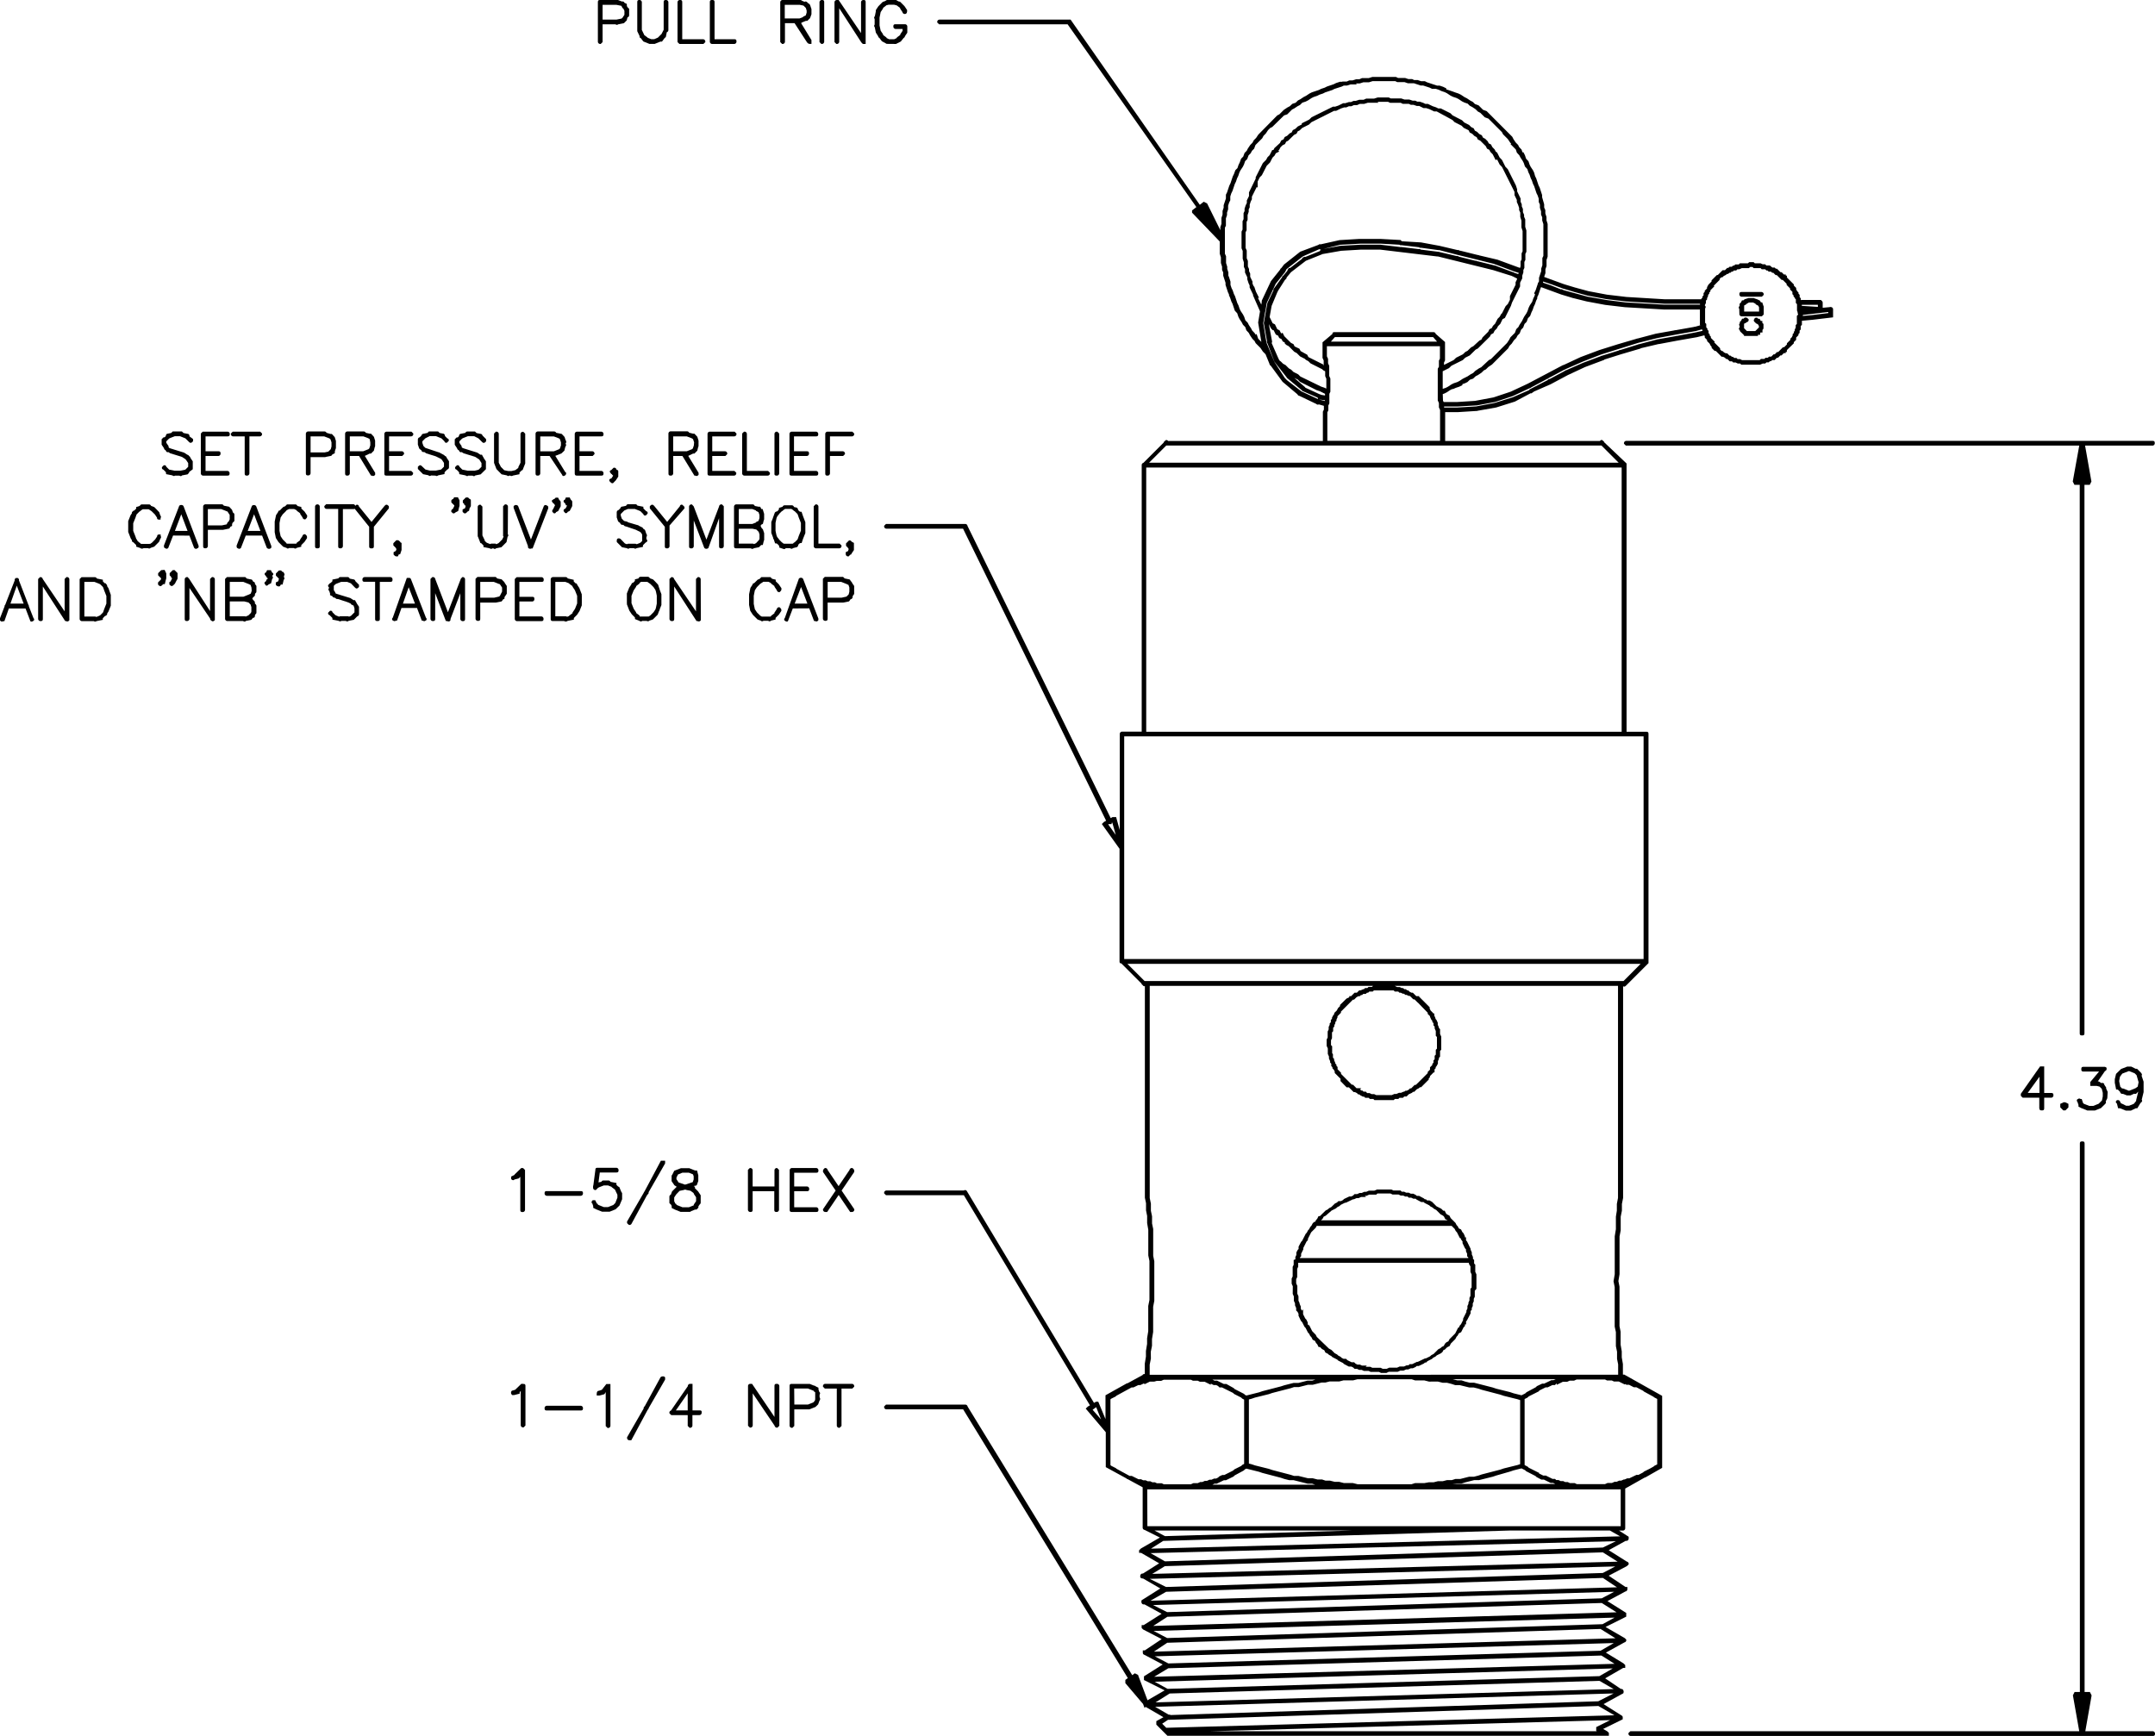 <svg id="Layer_1" data-name="Layer 1" xmlns="http://www.w3.org/2000/svg" viewBox="0 0 448.1 360.98"><title>Artboard 1</title><path d="M337.68,92.17v.1l.39.39h94.28L431,100.13l.35.69h1.1v114c0,.38.11.49.49.49s.49-.11.49-.49v-114h1.1l.35-.69-1.32-7.47h14a.48.48,0,0,0,.49-.49c0-.38-.11-.49-.49-.49H338.17A.48.48,0,0,0,337.68,92.17Z"/><path d="M447.61,360h-14l1.3-7.39v-.08l-.35-.69h-1.1v-114c0-.38-.11-.49-.49-.49s-.49.11-.49.49v114h-1.1l-.35.69,1.32,7.47H339l-.39.39v.1a.48.48,0,0,0,.49.49H447.61c.38,0,.49-.11.49-.49A.48.48,0,0,0,447.61,360Z"/><path d="M424.57,230.9c.38,0,.49-.11.49-.49v-2.15h1.43a.48.48,0,0,0,.49-.49c0-.38-.11-.49-.49-.49h-1.43v-5.52h-.86l-4,5.69v.42l.39.39h3.45v2.15C424.08,230.79,424.19,230.9,424.57,230.9Zm-.49-7v3.36h-2.44Z"/><polygon points="428.4 229.54 428.4 230.27 429.03 230.9 429.47 230.9 430.1 230.27 430.1 229.54 429.48 229.23 429.13 229.2 428.4 229.54"/><path d="M438.26,227.05l-.33-.72a.34.34,0,0,0,0-.21.37.37,0,0,0-.18-.23.33.33,0,0,0-.18-.25l0-.1a.39.39,0,0,0-.21-.31.46.46,0,0,0-.4,0l-.53-.35h-.23l1.5-2.16a.47.47,0,0,0,.34-.47.46.46,0,0,0-.13-.34h0l-.06,0,0,0a.58.58,0,0,0-.26-.07h-4.32c-.38,0-.49.11-.49.49s.11.49.49.49h3.2L434.64,225v.81H436l.57.14.46.46.21.83V228l-.17.83-.69.69-1.11.44h-.86l-1.11-.44-.16-.16-.28-.83h-.18l-.06,0a.41.41,0,0,0-.53,0,.32.32,0,0,0-.22.19.39.39,0,0,0,.11.42l.21.63v.35l.64.32,1.2.48.09,0h1.49l1.25-.5.8-.78c.15-.15.34-.34.19-.6l.33-.67Z"/><path d="M445.31,223.68c.18-.26,0-.44-.16-.65l-.79-.79h-.29l-.91-.45-.11,0h-.72l-1.29.5-.89.87-.15.15,0,0-.26,1.09a.51.51,0,0,0,0,.1h0a1.42,1.42,0,0,0,0,.14v.24a.78.78,0,0,0,0,.09,1.92,1.92,0,0,0,0,.19l.28,1.4h.34l.48.48a.3.3,0,0,0,0,.1l.08.08a.37.37,0,0,0,.27.23.34.34,0,0,0,.23,0l.83.33.09,0H443l.78-.36c.26.14.45,0,.6-.19l.24-.24-.43,1.75a.53.53,0,0,0,0,.18l-.48.6-1,.41h-.61l-.91-.45-.11,0h0l-.21-.31a.48.48,0,0,0-.48-.41.39.39,0,0,0-.43.37.37.37,0,0,0,.22.33l.25,1h.39l1,.39a.59.59,0,0,0,.28.09h1l1-.48h.32l.64-1.06a.49.49,0,0,0,.14-.17.36.36,0,0,0,.22-.28.34.34,0,0,0-.08-.26l.39-1.59a1.31,1.31,0,0,0,0-.17v-2Zm-3.94-.46,1.25-.48h.14l1.11.44.4.4.42,1.46-.18.91-.45.33-1.3.52h-.14l-1.16-.46-.09,0h-.12l-.37-.37-.22-1.08v-.19l.16-.82.5-.66Zm1.16,4.3h0Z"/><path d="M34.45,93.61h0a.3.3,0,0,0,0,.1.32.32,0,0,0,.08.08.38.38,0,0,0,.23.23A.36.36,0,0,0,35,94l.4.26,2.29.7a.48.48,0,0,0,.16.06l.63.41.21.2.44.66v.78l-.59.59-1.08.22H36.3l-1.13-.23-.6-.6a.36.36,0,0,0-.69-.09.37.37,0,0,0-.22.33.38.38,0,0,0,.31.36l.49.49a.5.5,0,0,0,.07.17s0,0,0,.07v.21l1.32.26h0a.45.45,0,0,0,.29.13l.12,0a.3.3,0,0,0,.11-.08h.94a.39.39,0,0,0,.39.08.3.3,0,0,0,.14-.12L39,98.64l.05-.05c.19-.19.28-.28.3-.46l.73-.55V96.19c0-.06,0-.12,0-.18v-.08l-.49-.73a.46.46,0,0,0-.28-.36.47.47,0,0,0-.36-.28l-.67-.44L36,93.42a.48.48,0,0,0-.2-.06l-.51-.17a.43.43,0,0,0-.14-.06L35.06,93s0-.09,0-.13v-.08l-.48-.72v-.3l.59-.59a.42.42,0,0,0,.17-.08l1-.39h1.1l1.11.44.68.68c.15.15.25.25.42.25s.26-.1.42-.25l.07-.07v-.47l-.73-.54c0-.21-.08-.54-.43-.54h0l-.83-.17-.32-.32H35.91l-.31.31-.91.19-.05.06a.65.65,0,0,0-.17.41l-.25.25H34l-.39.39v1.14l.49.73A.47.47,0,0,0,34.45,93.61Z"/><path d="M42.25,98.9h5c.38,0,.49-.11.49-.49a.48.48,0,0,0-.49-.49H42.74v-3.1h2.63a.48.48,0,0,0,.49-.49c0-.38-.11-.49-.49-.49H42.74v-3.1h4.55c.38,0,.49-.11.49-.49a.48.48,0,0,0-.49-.49H42.15l-.39.39v8.26A.48.48,0,0,0,42.25,98.9Z"/><path d="M48.49,90.74h2.39v7.67c0,.38.11.49.49.49a.48.48,0,0,0,.49-.49V90.74H54a.48.48,0,0,0,.49-.49v-.1l-.39-.39H48.39l-.39.39v.1A.48.48,0,0,0,48.49,90.74Z"/><path d="M67.78,95l.9-.18a.44.44,0,0,0,.41-.31l.53-.27v-.36l.15-.49a.58.58,0,0,0,.08-.27V91.69l-.25-.8L69,90.24h-.28L67.9,90a.47.47,0,0,0-.45-.28H64.09a.48.48,0,0,0-.49.49v8.16c0,.38.11.49.49.49a.48.48,0,0,0,.49-.49V95.06h2.87A.61.61,0,0,0,67.78,95Zm1-1.6-.51.51-.78.17H64.58V90.74H67.4l1,.38a.45.45,0,0,0,.18.09l.14.14.21.63v.86Z"/><path d="M72.25,98.9a.48.48,0,0,0,.49-.49V94.82h1.92l2.49,4.08h.14l.06,0a.45.45,0,0,0,.24.08.5.5,0,0,0,.35-.18l.07-.07v-.41l-2.15-3.52,1-.48h.28l.6-.6.18-.74a.56.56,0,0,0,.08-.35v-1l-.25-.8-.61-.65h-.28L76.06,90a.47.47,0,0,0-.45-.28H72.25a.48.48,0,0,0-.49.49v8.16C71.76,98.79,71.87,98.9,72.25,98.9ZM77,92.61l-.21.63-.16.16-1.11.44H72.74v-3.1h2.82l1,.38a.45.45,0,0,0,.18.09l.14.14L77,92Z"/><path d="M80.41,98.9h5a.48.48,0,0,0,.49-.49v-.1l-.39-.39H80.9v-3.1h2.73l.39-.39v-.1a.48.48,0,0,0-.49-.49H80.9v-3.1h4.55a.48.48,0,0,0,.49-.49v-.1l-.39-.39H80.41a.48.48,0,0,0-.49.49v8.16C79.92,98.79,80,98.9,80.41,98.9Z"/><path d="M90.57,98.9a.31.31,0,0,0,.12.08l.12,0a.45.45,0,0,0,.29-.13h0l1.33-.27v-.21s0,0,0-.07a.5.5,0,0,0,.07-.17l.5-.5.15-.07a.46.46,0,0,0,.21-.4v-1c0-.06,0-.11,0-.17v-.08l-.49-.73a.44.44,0,0,0-.34-.36l-.21-.21-.79-.41a.45.45,0,0,0-.3-.14l-2.79-.93-.4-.4-.21-.63v-.34l.62-.62.87-.44h1.33l1,.39a.42.42,0,0,0,.17.08l.6.6a.45.45,0,0,0,.08.17.36.36,0,0,0,.61-.08.37.37,0,0,0,.22-.33.38.38,0,0,0-.31-.36l-.49-.49a.65.65,0,0,0-.17-.41l-.05-.06-.9-.18-.32-.32H89.19l-.31.31-.78.17a.45.45,0,0,0-.45.35l-.39.39a.48.48,0,0,0-.37.48v1a.44.44,0,0,0,.06.2l.19.58.06.1a1,1,0,0,0,.37.28l.07.13,0,.06c.14.15.32.32.56.22l.44.29,2,.63v0l1.06.53.18.17.44.66v.78l-.59.59-1.08.22H89.35l-.89-.22L87.79,97c-.34-.34-.49-.34-.83,0l-.07.07v.45l.79.79.09.08.15.16.05.05,1.13.23a.31.31,0,0,0,.14.12.39.39,0,0,0,.39-.08Z"/><path d="M100,98.59l.15-.15.89-.88V95.93l-.49-.73a.44.44,0,0,0-.14-.26l-.19-.38h-.32l-.66-.44L97,93.42a.48.48,0,0,0-.2-.06l-.51-.17a.43.43,0,0,0-.14-.06L96,93s0-.09,0-.13v-.08l-.48-.72v-.3l.59-.59a.42.42,0,0,0,.17-.08l1-.39h1.33l.87.44.69.69c.15.15.25.25.42.25s.26-.1.42-.25l.07-.07v-.45l-.76-.76a.43.43,0,0,0-.4-.34l-.83-.17-.32-.32H97.21a.47.47,0,0,0-.44.28l-1.12.23-.05.06a.65.65,0,0,0-.17.41l-.25.25h-.23l-.39.39v1.14l.49.73a.47.47,0,0,0,.37.39h0a.3.3,0,0,0,0,.1.32.32,0,0,0,.08.08.38.38,0,0,0,.23.23A.36.36,0,0,0,96,94l.4.26,2.29.7a.47.47,0,0,0,.16.06l.69.46.1.05.48.76v.78l-.6.6-.83.21H97.26l-1.13-.23-.6-.6a.36.36,0,0,0-.69-.09.37.37,0,0,0-.22.33.38.38,0,0,0,.31.36l.49.49a.5.5,0,0,0,.07.17s0,0,0,.07v.21l1.33.27a.45.45,0,0,0,.29.13l.12,0a.3.3,0,0,0,.11-.08h.94a.4.4,0,0,0,.39.08.3.3,0,0,0,.14-.12l1.13-.23Z"/><path d="M106.68,98.88l1.34-.27v-.34l.48-.48.1,0a.35.35,0,0,0,.14-.24l.47-1.17,0-6.2-.39-.39h-.1a.48.48,0,0,0-.49.49v5.94l-.45.91,0,.11s0,0,0,.05l-.62.47-.81.19h-.67l-.83-.17-.7-.7-.44-.87V90.25a.48.48,0,0,0-.49-.49h-.1l-.39.39v6.1l.5,1.29.78.8.09.08.15.16.05.05,1.13.23a.3.3,0,0,0,.14.12l.12,0a.46.46,0,0,0,.27-.11H106a.61.61,0,0,0,.33.11A.55.55,0,0,0,106.68,98.88Z"/><path d="M111.85,98.9a.48.48,0,0,0,.49-.49V94.82h1.94l2.61,3.92a.33.33,0,0,0,.19.24l.12,0a.51.51,0,0,0,.35-.18.46.46,0,0,0,.16-.47.31.31,0,0,0-.18-.17l-2.06-3.37,1.27-.5.61-.58.18-.73a.38.38,0,0,0,.07-.18.3.3,0,0,0,.09-.12.39.39,0,0,0-.08-.39v-.06a.56.56,0,0,0,0-.7l-.22-.67-.59-.63L115.65,90a.47.47,0,0,0-.44-.28h-3.36a.48.48,0,0,0-.49.49v8.16C111.36,98.79,111.47,98.9,111.85,98.9Zm4.58-7.55.21.63v.64l-.21.63-.16.16-1.11.44h-2.82v-3.1h2.82l1,.38a.45.45,0,0,0,.18.09Z"/><path d="M120,98.9h5c.38,0,.49-.11.49-.49a.48.48,0,0,0-.49-.49H120.5v-3.1h2.73l.39-.39v-.1a.48.48,0,0,0-.49-.49H120.5v-3.1H125c.38,0,.49-.11.49-.49a.48.48,0,0,0-.49-.49h-5a.48.48,0,0,0-.49.49v8.16C119.52,98.79,119.63,98.9,120,98.9Z"/><path d="M128.49,97.8l-.07-.06-.12,0-.12-.12a.48.48,0,0,0-.48-.37h-.1l-.49.49a.45.45,0,0,0-.17.08.35.35,0,0,0-.15.28,2.58,2.58,0,0,0,.36.49l.08,0a.47.47,0,0,0,.25.28l0,.08,0,0-.37.56v0l-.05,0a.45.45,0,0,0-.22.08.35.35,0,0,0-.15.28.36.36,0,0,0,.22.33.49.49,0,0,0,.45.28h.1l.58-.59.52-.78v-.08a1.32,1.32,0,0,0,0-.17v-.79A.43.43,0,0,0,128.49,97.8Zm-.09,1.12h0Zm-.72-.28h0Zm.73-.48h0Z"/><path d="M139,98.41c0,.38.11.49.49.49a.48.48,0,0,0,.49-.49V94.82h1.92l2.49,4.08h.14l.07,0a.45.45,0,0,0,.24.08.5.5,0,0,0,.35-.18l.07-.07v-.41l-2.15-3.52,1-.48h.28l.6-.6.18-.74a.56.56,0,0,0,.08-.35v-1l-.25-.8-.61-.65h-.28l-.82-.21a.47.47,0,0,0-.45-.28h-3.36a.48.48,0,0,0-.49.49Zm5.28-5.8-.21.63-.16.16-1.11.44h-2.82v-3.1h2.82l1,.38a.45.45,0,0,0,.18.09l.14.14.21.63Z"/><path d="M147.61,98.9h5a.48.48,0,0,0,.49-.49v-.1l-.39-.39H148.1v-3.1h2.73l.39-.39v-.1a.48.48,0,0,0-.49-.49H148.1v-3.1h4.55a.48.48,0,0,0,.49-.49v-.1l-.39-.39h-5.14a.48.48,0,0,0-.49.49v8.16C147.12,98.79,147.23,98.9,147.61,98.9Z"/><path d="M154.81,98.9h4.8a.48.48,0,0,0,.49-.49v-.1l-.39-.39H155.3V90.25a.48.48,0,0,0-.49-.49h-.1l-.39.39v8.26A.48.48,0,0,0,154.81,98.9Z"/><path d="M161.53,98.9a.48.48,0,0,0,.49-.49V90.15l-.39-.39h-.1a.48.48,0,0,0-.49.49v8.16C161,98.79,161.15,98.9,161.53,98.9Z"/><path d="M164.16,90.25v8.16c0,.38.11.49.49.49h5c.38,0,.49-.11.49-.49a.48.48,0,0,0-.49-.49h-4.55v-3.1h2.63a.48.48,0,0,0,.49-.49c0-.38-.11-.49-.49-.49h-2.63v-3.1h4.55c.38,0,.49-.11.49-.49a.48.48,0,0,0-.49-.49h-5A.48.48,0,0,0,164.16,90.25Z"/><path d="M172.09,89.76a.48.48,0,0,0-.49.49v8.16c0,.38.11.49.49.49a.48.48,0,0,0,.49-.49V94.82h2.73l.39-.39v-.1a.48.48,0,0,0-.49-.49h-2.63v-3.1h4.55a.48.48,0,0,0,.49-.49v-.1l-.39-.39Z"/><path d="M33.35,112a.41.41,0,0,0,.06-.55s0,0,0-.06v-.25h-.25c-.35,0-.47.09-.49.41l-.41.62-.68.69-.37.24a.5.5,0,0,0-.22,0H29.53a.5.5,0,0,0-.22,0L29.2,113a.4.4,0,0,0-.27-.2l-.42-.42a.35.35,0,0,0,0-.13.37.37,0,0,0-.16-.14l0,0-.19-.56-.46-1.16v-1.58l.47-1.17.18-.54a.44.44,0,0,0,.06-.14l.6-.6a.4.4,0,0,0,.27-.2l.41-.27H30.9l.62.41.69.68.44.66c0,.32.14.41.49.41h.25v-.25s0,0,0-.07a.41.41,0,0,0-.06-.55l-.22-.67-.78-.82-.09-.08-.15-.16-.68-.26a.47.47,0,0,0-.45-.3H29.53a.47.47,0,0,0-.45.3l-.76.25v.32l-.41.41a.35.35,0,0,0-.13,0,.37.37,0,0,0-.14.16.37.37,0,0,0-.21.22.34.34,0,0,0,0,.17l-.29.44-.48,1.2,0,.09a.47.47,0,0,0,0,.12.46.46,0,0,0,0,.12v1.68a.46.46,0,0,0,0,.12.47.47,0,0,0,0,.12l.52,1.34.26.4a.35.35,0,0,0,0,.17.39.39,0,0,0,.3.25l.58.58v.32l.84.28a.56.56,0,0,0,.36.14.61.61,0,0,0,.33-.11h.87l.06,0a.41.41,0,0,0,.55-.06l.67-.22.1-.06.15-.15.81-.81Z"/><path d="M39.39,111.38l.95,2.48.06.09a.55.55,0,0,0,.35.18l.12,0A.3.3,0,0,0,41,114c.24,0,.31-.17.31-.48l-3.14-8.25-.06-.09a.5.5,0,0,0-.42-.17.51.51,0,0,0-.42.17l-3.18,8.25,0,.09c0,.31.07.44.31.48a.3.3,0,0,0,.12.09.45.45,0,0,0,.47-.16l1-2.57Zm-1.7-4.44L39,110.4H36.37Zm.24-1.56h0Zm-.48,0h0Zm0,0h0Z"/><path d="M47.71,109.86a.68.68,0,0,0,.16-.3l.39-.2V109l.09-.27.39-.39v-1.3a.47.47,0,0,0-.3-.45l-.2-.59-.59-.63-1.12-.22a.47.47,0,0,0-.44-.28H42.73a.48.48,0,0,0-.49.49v8.16c0,.38.11.49.49.49a.48.48,0,0,0,.49-.49v-3.35h3.16l1.28-.26Zm-4.49-4H46l1,.39a.42.42,0,0,0,.22.09l.06,0v0l.48.73V108l-.26.53h-.12l-.25.51-1,.21H43.22Z"/><path d="M55.51,113.95a.64.64,0,0,0,.43.18.57.57,0,0,0,.41-.18l.07-.07v-.34l-3.14-8.25-.06-.09a.5.5,0,0,0-.42-.17.51.51,0,0,0-.42.17l-3.18,8.25,0,.09c0,.31.07.44.31.48a.3.3,0,0,0,.12.1l.12,0a.55.55,0,0,0,.35-.18l1-2.57h3.4l.95,2.48Zm-4-3.55,1.32-3.46,1.32,3.46Zm1.57-5h0Zm-.48,0Z"/><path d="M62.66,105.75v-.33l-.76-.19-.34-.34H59.67l-.39.39-.31.11-.1.06-.13.14-.11.1-.48.48a.34.34,0,0,0-.13,0,.39.39,0,0,0-.18.28l-.44.67-.28,1.34v2.21l.24,1.2.55.85.72.72.09.08.15.16.63.23.07,0a.31.31,0,0,0,.15.13.39.39,0,0,0,.39-.08h1a.46.46,0,0,0,.27.11l.12,0a.31.31,0,0,0,.14-.13l1-.25v-.33l.68-.68.52-.78v-.08c0-.32,0-.38-.31-.66l-.07-.07h-.1a.48.48,0,0,0-.48.4l-.49.73v.13l-.72.54V113l-.1.05-1.91,0,0,0-.1-.05v-.07l-.76-.76-.45-.68-.23-1.1v-1.63l.23-1.15.42-.64.79-.79v-.07l.53-.26h1.08l.53.26v.09l.72.54v.13l.49.73a.48.48,0,0,0,.48.4h.1l.07-.07c.27-.27.31-.33.31-.66v-.08l-.55-.82Z"/><path d="M66,104.88a.48.48,0,0,0-.49.49v8.16c0,.38.11.49.49.49s.49-.11.49-.49v-8.16A.48.48,0,0,0,66,104.88Z"/><path d="M70.32,113.53c0,.38.11.49.49.49a.48.48,0,0,0,.49-.49v-7.67h2.15a.65.65,0,0,0,.31-.06l3,3.74v4c0,.38.11.49.49.49s.49-.11.49-.49v-4l3.12-3.84v-.43l-.07-.07c-.15-.15-.25-.25-.42-.25s-.26.1-.43.27l-2.69,3.31-2.64-3.25a.36.36,0,0,0-.69-.11s0,0-.05,0a.47.47,0,0,0-.46-.33H67.83l-.39.39v.1a.48.48,0,0,0,.49.49h2.39Zm4.09-8.16Zm-.24,0h0Z"/><path d="M81.84,114.82v.5l.07.07c.27.27.33.31.66.31h.15l.22-.44,0,0,.08,0h.18l.3-.89V112.9l-.24-.12v-.06l-.08-.08c-.27-.27-.33-.31-.66-.31h-.1l-.63.63v.45l.49.49a.39.39,0,0,0,.17.25l-.14.41Z"/><path d="M94.33,106.76a.61.61,0,0,0,.39-.22l.55-.27.22-.9a.54.54,0,0,0,.06-.23v-1a.43.43,0,0,0-.13-.32l-.2-.41h-.79l-.16.31a.78.78,0,0,0-.35.24l-.07.07v.45l.63.63h0l-.06.22-.27.51a.48.48,0,0,0-.32.46v.1l.07.07C94.08,106.68,94.21,106.76,94.33,106.76Z"/><path d="M97.63,103.75l-.31-.31h-.45l-.63.63v.45l.31.31a.34.34,0,0,0,0,.13.39.39,0,0,0,.29.18l-.13.52-.06.05-.46.23v.5l.07.07c.17.17.29.25.42.25s.25-.08.42-.25l.18-.18a.38.38,0,0,0,.3-.27.34.34,0,0,0,0-.21l.18-.36a.52.52,0,0,0,.15-.36v-1a.42.42,0,0,0-.18-.37A.34.34,0,0,0,97.63,103.75Z"/><path d="M105.62,105.37a.48.48,0,0,0-.49-.49H105l-.39.39v6.21l.11.11-.3.6-.76.76-.48.22-.13-.13h-.82a.48.48,0,0,0-.3.1l-.61-.24a.42.42,0,0,0-.17-.08l-.36-.36a.52.52,0,0,0,0-.12l-.48-1v-6l-.39-.39h-.1a.48.48,0,0,0-.49.49v6a.58.58,0,0,0,.09.26l.39,1a.35.35,0,0,0,.14.24l.1,0,.48.48v.34l1.33.27a.41.41,0,0,0,.53,0l.06,0h.15a.46.46,0,0,0,.27.11l.12,0a.3.3,0,0,0,.14-.12l1.13-.23.05-.05.14-.14.87-.87.23-1.13a.3.3,0,0,0,.12-.14.39.39,0,0,0-.08-.39Z"/><path d="M107.71,105.19a.64.64,0,0,0-.43-.18h0a.57.57,0,0,0-.41.18l-.07.07v.34l3,8a.32.32,0,0,0,0,.23.44.44,0,0,0,.43.28h.05a.46.46,0,0,0,.23-.07l.07,0h.17L114,105.7l0-.09c0-.31-.07-.44-.31-.48a.3.3,0,0,0-.12-.1.46.46,0,0,0-.47.16l-2.7,7-2.65-6.92Z"/><path d="M115,105.91a.46.46,0,0,0-.16.47.3.3,0,0,0,.12.14.37.37,0,0,0,.33.23.37.37,0,0,0,.34-.26l.44-.22.52-1,0-.84a.58.58,0,0,0-.07-.24.37.37,0,0,0-.07-.09l-.11-.09,0,0a.38.38,0,0,0-.09-.12l-.2-.41h-.5l-.31.31a.34.34,0,0,0-.13,0,.37.37,0,0,0-.14.16l-.08,0a.35.35,0,0,0-.15.28,2.5,2.5,0,0,0,.36.49.35.35,0,0,0,.13,0h0a.35.35,0,0,0,0,.13.38.38,0,0,0,.21.16l-.29.58Z"/><path d="M117.49,103.85a.38.38,0,0,0-.08.11l-.08,0a.35.35,0,0,0-.14.28.37.37,0,0,0,.23.33.39.39,0,0,0,.08.11l.2.41h.23l-.28.56-.15.15a.44.44,0,0,0-.17.08.35.35,0,0,0-.14.28.36.36,0,0,0,.22.33l0,.08a.35.35,0,0,0,.28.14.37.37,0,0,0,.34-.26l.44-.22.52-1,0-.83a.43.43,0,0,0-.17-.37l-.07-.06,0,0a.39.39,0,0,0-.09-.12l-.2-.41h-.79Zm.12.56Z"/><path d="M130.51,114.1l.12,0a.46.46,0,0,0,.27-.11h.87l.06,0a.4.4,0,0,0,.53,0l1.33-.27v-.34l.59-.59a.38.38,0,0,0,.31-.36.36.36,0,0,0-.18-.31v-.45a.61.61,0,0,0,.11-.33.56.56,0,0,0-.14-.36l-.22-.67-.06-.1a1,1,0,0,0-.37-.28l-.1-.21-.8-.4a.45.45,0,0,0-.31-.14l-2-.59v-.08l-.76-.19-.47-.47-.21-.63v-.34l.72-.72.76-.33H132l1,.39a.42.42,0,0,0,.17.08l.6.6a.44.44,0,0,0,.08.17.36.36,0,0,0,.61-.08.37.37,0,0,0,.22-.33.38.38,0,0,0-.31-.36l-.59-.58v-.34l-1.25-.25a.47.47,0,0,0-.44-.28h-1.44a.46.46,0,0,0-.46.33l-.74.15a.45.45,0,0,0-.45.35l-.39.39a.48.48,0,0,0-.37.48v1a.44.44,0,0,0,.06.2l.19.58.06.1a1,1,0,0,0,.37.28l.07.13,0,.06c.15.15.32.32.56.22l.17.11a.46.46,0,0,0,.37.22l2.09.7.93.46.18.17.24.37a.5.5,0,0,0,0,.22v1a.52.52,0,0,0,0,.12l-.36.36a.42.42,0,0,0-.17.08l-.61.24a.48.48,0,0,0-.3-.1h-1.44a.48.48,0,0,0-.3.1l-.41-.16-.79-.82a.64.64,0,0,0-.66-.22.41.41,0,0,0-.24.4v.34l.79.79.09.08.15.16.05.05,1,.2a.38.38,0,0,0,.15.05A.3.3,0,0,0,130.51,114.1Zm.06-.33Zm.24,0h0Z"/><path d="M139.22,109.45v-.08s0-.07,0-.1l3.12-3.57v-.09a.49.49,0,0,0-.28-.45.36.36,0,0,0-.69.11l-2.64,3.25-2.7-3.32c-.15-.15-.25-.25-.42-.25s-.26.1-.42.25l-.07.07v.43l3.12,3.84v4c0,.38.11.49.49.49a.48.48,0,0,0,.49-.49Z"/><path d="M150,104.88v0l0,0a.48.48,0,0,0-.48.44l-2.63,6.89-2.65-6.92-.37-.4h-.1a.48.48,0,0,0-.49.49v8.16c0,.38.11.49.49.49a.48.48,0,0,0,.49-.49v-5.31l2.16,5.64.06.09a.6.6,0,0,0,.32.16h.11a.67.67,0,0,0,.39-.17l2.22-6.2v5.78c0,.38.11.49.49.49a.48.48,0,0,0,.49-.49v-8.26l-.39-.39Z"/><path d="M156.43,114.13l.12,0a.31.31,0,0,0,.12-.09.39.39,0,0,0,.15-.05l1-.2.05-.05.13-.14.11-.1.17-.17h.33l.21-.86a.56.56,0,0,0,.08-.35v-1.22a.45.45,0,0,0-.06-.2l-.19-.58-.06-.1-.14-.13-.07-.08-.23-.45.13-.26a.68.68,0,0,0,.3-.16l.05,0,.18-.74a.56.56,0,0,0,.08-.35v-1l-.31-1h-.27l-.24-.48h-.32l-.81-.16a.47.47,0,0,0-.46-.33h-3.36a.48.48,0,0,0-.49.49v8.16c0,.38.11.49.49.49h3A.46.46,0,0,0,156.43,114.13Zm1.3-7.62.19.58v.64l-.19.58-.53.26v.08l-.76.3h-2.82v-3.1h2.82l.76.3v.08Zm-.53,6.44-.41.19a.48.48,0,0,0-.3-.1h-2.87v-3.1h2.82l.83.17.49.49.17.54V112l-.09.27Z"/><path d="M163.38,114l.06,0h.87a.46.46,0,0,0,.27.11l.12,0a.31.31,0,0,0,.12-.09.38.38,0,0,0,.17-.07l.74-.18,0,0c.13-.13.29-.29.24-.48l.3-.3a.51.51,0,0,0,.17-.07l.07,0h.18l.29-.88.48-1.2,0-.09a.55.55,0,0,0,0-.1s0-.08,0-.14v-1.68a.58.58,0,0,0,0-.1s0-.08,0-.14l-.49-1.28-.3-.89h-.18l-.07,0a.51.51,0,0,0-.17-.07l-.3-.3c0-.2-.11-.35-.24-.48l0,0-.62-.15a.47.47,0,0,0-.47-.35h-1.44a.47.47,0,0,0-.45.3l-.76.25v.18s0,0,0,.07a.5.5,0,0,0-.07.17l-.3.3c-.2,0-.35.11-.48.24l-.26.69a.37.37,0,0,0,0,.09.44.44,0,0,0-.12.3v0l-.36.9,0,.09a1.32,1.32,0,0,0,0,.17v1.83a1.38,1.38,0,0,0,0,.16l.38,1a.46.46,0,0,0,.13.34l.28.84h.18l.07,0a.49.49,0,0,0,.17.07l.38.38a.49.49,0,0,0,.07.17s0,0,0,.07v.18l.84.28A.41.41,0,0,0,163.38,114Zm-2.81-5.35h0Zm2,4.12-.6-.6a.4.4,0,0,0-.2-.27l-.19-.29a.51.51,0,0,0-.08-.14.46.46,0,0,0-.06-.23l-.18-.87v-1.63l.19-.94a.39.39,0,0,0,.06-.21.51.51,0,0,0,.08-.14l.19-.29a.4.4,0,0,0,.2-.27l.6-.6a.4.4,0,0,0,.27-.2l.41-.27h1.29l.41.27a.4.4,0,0,0,.27.2l.6.6a.44.44,0,0,0,.06.14l.19.56.46,1.16v1.58l-.47,1.17-.18.54a.44.44,0,0,0-.06.14l-.6.6a.4.4,0,0,0-.27.2l-.12.08a.5.5,0,0,0-.22,0h-1.44a.5.5,0,0,0-.22,0l-.12-.08A.4.4,0,0,0,162.6,112.81Z"/><path d="M169.69,104.88h-.1l-.39.39v8.26a.48.48,0,0,0,.49.49h4.8a.48.48,0,0,0,.49-.49v-.1l-.39-.39h-4.41v-7.67A.48.48,0,0,0,169.69,104.88Z"/><path d="M177.16,112.67l-.06,0a.49.49,0,0,0-.45-.3h-.1l-.63.63v.34a.42.42,0,0,0,.18.37l.13,0h0a.35.35,0,0,0,0,.13.37.37,0,0,0,.16.14l0,.08a.38.38,0,0,0,.09.09l-.11.33,0,.09-.51.25v.39a.48.48,0,0,0,.49.49h.1l.38-.38.1,0a.34.34,0,0,0,.13-.19.36.36,0,0,0,.07-.11l.43-.64v-.08a1.32,1.32,0,0,0,0-.17V112.9Zm.2,1.38h0Zm-.72-.28h0Z"/><path d="M6,126.08v-.17l-.07-.07-2-5.18a.32.32,0,0,0,0-.23.31.31,0,0,0-.11-.12.32.32,0,0,0-.11-.11.3.3,0,0,0-.21,0,.3.3,0,0,0-.21,0,.31.31,0,0,0-.11.11.31.31,0,0,0-.11.12.32.32,0,0,0,0,.23l-2,5.14-.12.12v.1a.35.35,0,0,0,0,.07L0,128.56,0,129l.07.07a.42.42,0,0,0,.59.1l.07,0H.91l.93-2.64H5.31l.94,2.45a.34.34,0,0,0,.2.28l.12,0a.45.45,0,0,0,.29-.12.33.33,0,0,0,.22-.19.39.39,0,0,0-.12-.42Zm-3.83-.56,1.32-3.74,1.43,3.74Z"/><path d="M13.93,120h-.1l-.39.39v6.74l-4.55-6.73a.67.67,0,0,0-.07-.18.46.46,0,0,0-.4-.21h-.1l-.39.39v8.26a.48.48,0,0,0,.49.49c.38,0,.49-.11.49-.49v-6.7l4.65,7.19h.14l.06,0a.45.45,0,0,0,.24.08.5.5,0,0,0,.35-.18l.07-.07v-8.5A.48.48,0,0,0,13.93,120Z"/><path d="M22.56,122.32l-.29-.44a.34.34,0,0,0,0-.17.37.37,0,0,0-.17-.21.27.27,0,0,0-.16-.21.26.26,0,0,0-.15,0l-.4-.4v-.34l-1.25-.25a.47.47,0,0,0-.44-.28H16.95l-.39.39v8.26a.48.48,0,0,0,.49.49h2.4l.07,0a.41.41,0,0,0,.53,0l1.33-.27v-.34l.48-.48.1,0a.32.32,0,0,0,.08-.08.38.38,0,0,0,.23-.23.35.35,0,0,0,0-.17l.29-.44.48-1.2,0-.09a1.33,1.33,0,0,0,0-.17v-1.83a1.39,1.39,0,0,0,0-.16Zm.24,3.25h0ZM17.54,121h2.1l1,.39a.42.42,0,0,0,.17.08l.6.6a.43.43,0,0,0,.06.14l.19.56.46,1.16v1.58l-.46,1.16-.19.56a.43.43,0,0,0-.06.14l-.6.6a.42.42,0,0,0-.17.08l-.61.25a.48.48,0,0,0-.3-.1H17.54Z"/><path d="M33.51,118.56l-.63.63v.45l.63.63h0l-.07.26-.58.58v.45l.07.07c.17.17.29.25.42.25s.25-.08.42-.25l.17-.17h.33l.24-1a.54.54,0,0,0,.06-.23v-1l-.34-.73Z"/><path d="M35.91,118.56l-.63.63v.45l.31.31a.34.34,0,0,0,0,.13.38.38,0,0,0,.21.16l-.34.68v0l-.24.12v.5l.07.07c.17.17.29.25.42.25s.25-.08.42-.25l.24-.24.4-.78a.52.52,0,0,0,.15-.36v-1.06l-.63-.63Z"/><path d="M44.17,120h-.1l-.39.39v6.68l-4.37-6.75L39,120h-.1a.48.48,0,0,0-.49.49v8.16c0,.38.11.49.49.49a.48.48,0,0,0,.49-.49v-6.39l4.3,6.36v0a.47.47,0,0,0,.3.45.3.3,0,0,0,.14.12l.12,0a.51.51,0,0,0,.35-.18l.07-.07v-8.5A.48.48,0,0,0,44.17,120Z"/><path d="M53,121.22a.39.39,0,0,0-.3-.25l-.15-.15a.41.41,0,0,0-.4-.34l-.83-.17L51,120H47.19l-.39.39v8.26a.48.48,0,0,0,.49.49h3.27a.46.46,0,0,0,.27.11l.12,0a.3.3,0,0,0,.14-.12l1.13-.23.05-.05a1,1,0,0,0,.28-.37l.09,0a.38.38,0,0,0,.35-.28.34.34,0,0,0,0-.21l.13-.27c.2-.09.2-.31.2-.45V126a.5.5,0,0,0-.22-.39l-.12-.18c.1-.24-.07-.41-.22-.56l-.18-.18a.52.52,0,0,0-.13-.25.48.48,0,0,0,.1-.15.47.47,0,0,0,.24-.24.37.37,0,0,0,.21-.24.34.34,0,0,0,0-.21l.13-.27c.19-.09.19-.31.19-.45v-.72a.78.78,0,0,0,0-.09s0-.1,0-.15v-.08L53,121.4A.34.34,0,0,0,53,121.22Zm-1.93,7-.06-.06H47.78v-3.1h3l.89.22.43.43.17.54v.92l-.09.27-.52.52Zm1.27-5.37-.19.58-.37.19-1.16.46H47.78V121H50.6l1.15.46.31.16.06,0,0,.06.17.5Z"/><path d="M56.84,119.41a.37.37,0,0,0-.23-.33.39.39,0,0,0-.08-.11l-.2-.41h-.79l-.2.41a.39.39,0,0,0-.08.11l-.08,0a.35.35,0,0,0-.15.28.36.36,0,0,0,.19.31.27.27,0,0,0,.15.2l.17.34h.14v.09l0,0-.05.1h-.12l-.25.51-.12.06a.35.35,0,0,0-.14.28.36.36,0,0,0,.19.31.27.27,0,0,0,.17.22l.11,0c.12,0,.22-.09.35-.23l.55-.27.22-.9,0,0a.3.3,0,0,0,.13-.14.39.39,0,0,0-.08-.39v-.2A.36.36,0,0,0,56.84,119.41Zm-.43-.12Z"/><path d="M59.06,119.7a.3.3,0,0,0,.08-.11.4.4,0,0,0-.09-.4.39.39,0,0,0-.17-.26.35.35,0,0,0-.13,0l-.31-.31H58l-.63.63v.45l.63.63h0l-.13.51-.06.05-.46.23v.5l.07.07a.75.75,0,0,0,.51.25.41.41,0,0,0,.16,0,.39.39,0,0,0,.23-.28l.11-.11h.33l.24-1,0,0a.31.31,0,0,0,.12-.14.39.39,0,0,0-.08-.39Zm-.25-.41Z"/><path d="M73.5,120.48l-.79-.16a.47.47,0,0,0-.46-.33H70.81a.47.47,0,0,0-.44.28l-1.25.25v.34l-.35.35a.47.47,0,0,0-.33.27.37.37,0,0,0-.22.33.36.36,0,0,0,.18.31v.2a.39.39,0,0,0-.08.39.3.3,0,0,0,.13.15h0l.18.54v.35l.51.25a.38.38,0,0,0,.24.25.33.33,0,0,0,.17,0l.46.31h.25l2,.65a.45.45,0,0,0,.19.07l.54.27v.12l.53.26.19.58v.82l-.72.72-.41.19a.48.48,0,0,0-.3-.1H70.81a.48.48,0,0,0-.3.1l-.61-.25a.42.42,0,0,0-.17-.08l-.6-.6a.36.36,0,0,0-.69-.09.37.37,0,0,0-.22.33.38.38,0,0,0,.31.36l.59.59v.34l1.33.27a.41.41,0,0,0,.53,0l.06,0h.87a.46.46,0,0,0,.27.11l.12,0a.3.3,0,0,0,.12-.09.38.38,0,0,0,.15-.05l1-.2.05-.05.15-.15.51-.51a.48.48,0,0,0,.37-.48v-1.52l-.49-.73a.45.45,0,0,0-.14-.26l-.19-.38h-.32l-.66-.44-2.29-.7a.48.48,0,0,0-.2-.06l-.51-.17-.06,0,0-.06-.18-.35-.2-.3v-.9l.35-.35a.42.42,0,0,0,.17-.08l1-.39H72.2l.76.3.79.82c.34.34.5.34.83,0l.07-.07v-.45l-.76-.76A.43.43,0,0,0,73.5,120.48Z"/><path d="M81.62,120.49a.48.48,0,0,0-.49-.49H75.85a.48.48,0,0,0-.49.49c0,.38.11.49.49.49H78v7.67c0,.38.11.49.49.49s.49-.11.49-.49V121h2.15C81.51,121,81.62,120.87,81.62,120.49Z"/><path d="M85.44,120.4l-.06-.09a.78.78,0,0,0-.21-.14.4.4,0,0,0-.13,0h-.11l0,0-.08,0-.08,0h-.18l-2.92,8.28a.39.39,0,0,0-.12.42.33.33,0,0,0,.22.19.41.41,0,0,0,.53,0l.07,0h.18l.93-2.64h3.23l1,2.64h.17l.06,0a.4.4,0,0,0,.53,0,.33.33,0,0,0,.22-.19.39.39,0,0,0-.12-.42Zm-1.66,5.12,1.2-3.41,1.31,3.41Z"/><path d="M96.25,120h-.1l-.31.31-2.7,7-2.63-6.89A.48.48,0,0,0,90,120h-.1l-.39.39v8.26a.48.48,0,0,0,.49.49c.38,0,.49-.11.49-.49v-5.31l2.22,5.8h.17l.07,0a.46.46,0,0,0,.23.07h.05a.31.31,0,0,0,.21,0,.32.32,0,0,0,.11-.11.31.31,0,0,0,.11-.12.32.32,0,0,0,0-.23l2.06-5.39v5.31a.48.48,0,0,0,.49.49c.38,0,.49-.11.49-.49v-8.16A.48.48,0,0,0,96.25,120Z"/><path d="M104.83,121l-.53-.53-.9-.18-.32-.32H99.27l-.39.39v8.26a.48.48,0,0,0,.49.49c.38,0,.49-.11.49-.49V125.3H103l.09,0,1.21-.24.05-.06a1.34,1.34,0,0,0,.23-.34l.32-.16v-.32l.48-.72V122.1c0-.06,0-.11,0-.17v-.08l-.42-.62A.79.79,0,0,0,104.83,121Zm-2.1,3.29H99.86V121h2.82l1.14.45.1,0v0l.48.73v.83l-.44.87-.16.16Z"/><path d="M112.57,121c.38,0,.49-.11.49-.49a.48.48,0,0,0-.49-.49h-5.14l-.39.39v8.26a.48.48,0,0,0,.49.49h5c.38,0,.49-.11.49-.49a.48.48,0,0,0-.49-.49H108v-3.1h2.63a.48.48,0,0,0,.49-.49c0-.38-.11-.49-.49-.49H108V121Z"/><path d="M118.05,120.28a.47.47,0,0,0-.44-.28H115a.48.48,0,0,0-.49.49v8.16c0,.38.11.49.49.49h2.31a.61.61,0,0,0,.34.11.55.55,0,0,0,.34-.13l1.33-.27v-.34l.68-.68.5-.77.48-1.2,0-.09a.5.5,0,0,1,0-.24v-1.68a.5.5,0,0,1,0-.24l-.52-1.34-.44-.67a.39.39,0,0,0-.18-.28.34.34,0,0,0-.13,0l-.41-.41v-.34Zm1,7.23-.72.54v.05l-.41.16a.48.48,0,0,0-.3-.1h-2.15V121h2.1l.76.3v.05l.72.54V122l.5.74.46,1.16v1.58l-.44,1.11-.52.78v.13Z"/><path d="M132.86,129.06a.39.39,0,0,0,.18.07.3.3,0,0,0,.12.09l.12,0a.46.46,0,0,0,.27-.11h.87l.06,0a.41.41,0,0,0,.55-.06l.67-.22.1-.06.14-.14.82-.82.28-.76a.46.46,0,0,0,.13-.34l.36-.9,0-2.25-.38-1a.44.44,0,0,0-.12-.32.37.37,0,0,0,0-.09l-.2-.59-.78-.82-.09-.08-.15-.16-.69-.26a.47.47,0,0,0-.45-.3h-1.44a.47.47,0,0,0-.47.35l-.74.18v.33l-.41.41a.34.34,0,0,0-.13,0,.39.39,0,0,0-.18.28l-.47.71-.48,1.2,0,.09a.47.47,0,0,0,0,.12.46.46,0,0,0,0,.12v1.68a.48.48,0,0,1,0,.24l.52,1.34.51.76.65.65v.33Zm-.6-7.18.72-.54v-.12l.31-.23h1.29l.62.41.69.68.36.54a.52.52,0,0,0,.08.14.46.46,0,0,0,.06.23l.18.87v1.65l-.18.9a.47.47,0,0,0-.06.23.53.53,0,0,0-.08.14l-.33.5-.68.69-.37.24a.5.5,0,0,0-.22,0h-1.44a.5.5,0,0,0-.22,0h0V128l-.72-.54v-.13l-.5-.74-.46-1.16V123.9l.44-1.11.52-.78v-.13Z"/><path d="M145.7,120.49a.48.48,0,0,0-.49-.49h-.1l-.39.39v6.74l-4.55-6.73a.67.67,0,0,0-.07-.18.46.46,0,0,0-.4-.21h-.1l-.39.39v8.26a.48.48,0,0,0,.49.49c.38,0,.49-.11.49-.49v-6.7l4.65,7.19H145l.07,0a.46.46,0,0,0,.24.08.51.51,0,0,0,.35-.18l.07-.07Z"/><path d="M161.3,120.87v-.33l-.76-.19-.34-.34h-1.89l-.39.39-.31.11-.1.06-.15.16-.57.56a.34.34,0,0,0-.13,0,.39.39,0,0,0-.18.28l-.44.67-.28,1.34v2.21L156,127l.55.85.72.72.09.08.15.16.62.23.07,0a.3.3,0,0,0,.15.13.39.39,0,0,0,.39-.08h1a.46.46,0,0,0,.27.11l.12,0a.3.3,0,0,0,.14-.13l1-.25v-.33l.68-.68.52-.78V127c0-.32,0-.38-.31-.66l-.07-.07H162a.48.48,0,0,0-.48.4l-.49.73v.13l-.72.54v.09l-.1.05-1.81,0-.3-.17-.69-.68-.45-.68-.23-1.1V123.9l.23-1.15.42-.64.68-.69.66-.44h1.07l.53.26v.09l.72.54V122l.49.73a.48.48,0,0,0,.48.4h.1l.07-.07c.27-.27.31-.33.31-.66v-.08l-.55-.82Z"/><path d="M168.27,126.5l1,2.64h.17l.07,0a.42.42,0,0,0,.59-.1l.07-.07v-.34L167,120.4l-.06-.09a.61.61,0,0,0-.33-.17h-.1a.67.67,0,0,0-.39.17l-2.93,8.21a.39.39,0,0,0-.11.42.33.33,0,0,0,.22.19.45.45,0,0,0,.29.12l.12,0a.34.34,0,0,0,.2-.28l.94-2.45Zm-1.7-4.44,1.32,3.46h-2.65Z"/><path d="M177.07,121l-.21-.21a.41.41,0,0,0-.4-.34l-.83-.17-.32-.32h-3.81l-.39.39v8.26a.48.48,0,0,0,.49.49c.38,0,.49-.11.49-.49V125.3h3.14l.09,0,1.21-.24.05-.06a1.33,1.33,0,0,0,.23-.34l.18-.09.06,0c.15-.15.32-.32.22-.56l.34-.5V122.1c0-.05,0-.11,0-.17v-.08l-.42-.62A.78.78,0,0,0,177.07,121Zm-2.1,3.29H172.1V121h2.82l1.14.45.32.16.06,0,0,.06.17.5v.86l-.14.57-.46.46Z"/><path d="M108.39,242.88,107,244.23v.07l-.72.36v.5l.07.07a.45.45,0,0,0,.47.16.3.3,0,0,0,.14-.12l.89-.22.34-.34v6.84c0,.38.11.49.49.49a.48.48,0,0,0,.49-.49v-8.26l-.39-.39Z"/><path d="M120.73,247.68h-7c-.38,0-.49.11-.49.49a.48.48,0,0,0,.49.49h7a.48.48,0,0,0,.49-.49C121.22,247.79,121.11,247.68,120.73,247.68Z"/><path d="M128.9,247.15a.48.48,0,0,0-.37-.42l-.35-.35V246l-1.25-.25a.47.47,0,0,0-.44-.28h-1a.47.47,0,0,0-.44.28l-.6.12.27-2.06h3.41c.38,0,.49-.11.49-.49a.48.48,0,0,0-.49-.49h-3.84c-.38,0-.49.11-.49.46l-.43,3.24-.05.05V247a.59.59,0,0,0,.08.25h0a.46.46,0,0,0,.4.21h.1l.49-.49a.41.41,0,0,0,.17-.08l1-.39h.86l.76.3v.05l.72.54s0,0,0,.05l.48,1v.61l-.44,1.11-.41.41-1.11.44h-.86l-1.2-.48h0l-.12-.24h-.12l-.36-.72h-.5l-.07.07a.45.45,0,0,0-.16.47.3.3,0,0,0,.14.15l.18.55v.35l.64.32,1.2.48.09,0h1.49l1.24-.5.8-.78.46-1.1a.58.58,0,0,0,.09-.28v-1a.48.48,0,0,0-.15-.42Z"/><path d="M134,247.78a.52.52,0,0,0-.14.24l-3.48,6,0,.06v.07a.49.49,0,0,0,.29.45.31.31,0,0,0,.14.12l.12,0a.54.54,0,0,0,.35-.18l3.25-6h0a.27.27,0,0,0,.15-.2.36.36,0,0,0,.18-.22.33.33,0,0,0,0-.19l3.44-6v-.56h-.88Z"/><path d="M140.3,251.51l1.22.49.09,0h1.68a.47.47,0,0,0,.42-.15l.82-.33h.3l.39-.39v-.27l.26-.39a.51.51,0,0,0,.22-.4v-1.52l-.55-.82-.65-.65v-.34l-.26-.05.19-.13a.46.46,0,0,0,.47-.16l.3-.82v-1a.42.42,0,0,0,0-.18l-.26-1h-.39l-1-.38a.47.47,0,0,0-.29-.1h-1.68l-1.38.53-.4.8a.51.51,0,0,0-.15.36v1l.56.83a.59.59,0,0,0,.17.12l.33.22,0,0-.16.16-.08.08-.72.72-.26.68a.47.47,0,0,0-.3.45v1.3l.39.39.09.27v.36Zm3.94-6.26-.19.56-1.6.53-1.33-.44-.46-.69v-.35l.32-.64.92-.37h1.34l.86.35.14.41Zm-2.93,2.38.85-.18.31-.09.29.09.82.16.67.5v.12l.49.73v.81l-.48.72v.08s0,0,0,.07l-1,.4H141.9l-1.2-.48-.13-.24h-.12l-.26-.53V249l.42-.64Z"/><path d="M161.53,242.88a.48.48,0,0,0-.49.49v3.35H156.5v-3.35a.48.48,0,0,0-.49-.49h-.1l-.39.39v8.26a.48.48,0,0,0,.49.49c.38,0,.49-.11.49-.49V247.7H161v3.83c0,.38.11.49.49.49a.48.48,0,0,0,.49-.49v-8.26l-.39-.39Z"/><path d="M169.69,243.86c.38,0,.49-.11.49-.49a.48.48,0,0,0-.49-.49h-5a.48.48,0,0,0-.49.49v8.16c0,.38.11.49.49.49h5c.38,0,.49-.11.49-.49a.48.48,0,0,0-.49-.49h-4.55V247.7h2.63c.38,0,.49-.11.49-.49a.48.48,0,0,0-.49-.49h-2.63v-2.86Z"/><path d="M177.23,242.88h-.1a.48.48,0,0,0-.48.4l-2.28,3.37-2.28-3.37a.48.48,0,0,0-.48-.4h-.1l-.07.07c-.27.27-.31.33-.31.66v.08l2.63,3.88-2.63,3.88v.08a.48.48,0,0,0,.49.49H172l2.39-3.53,2.39,3.53h.37a.48.48,0,0,0,.49-.49v-.08L175,247.57l2.63-3.88v-.08c0-.32,0-.38-.31-.66Z"/><path d="M109,287.83a.57.57,0,0,0-.26-.07h-.34L107.11,289l-.67.19,0,0a.57.57,0,0,0,0,.83l.07.07h.4l1.15-.29v-.33l.22-.22v7.08a.48.48,0,0,0,.49.49h.1l.39-.39v-8.26a.46.46,0,0,0-.18-.38Z"/><path d="M120.73,292.32h-7a.48.48,0,0,0-.49.49c0,.38.11.49.49.49h7c.38,0,.49-.11.49-.49A.48.48,0,0,0,120.73,292.32Z"/><path d="M125.14,289l-.62.21c-.44,0-.44.52-.44.73v.25h.55l1-.26.05-.05a1.25,1.25,0,0,0,.27-.45l0,0v7.12l.39.39h.1a.48.48,0,0,0,.49-.49v-8.65h-.85Z"/><path d="M137.78,286.21a.63.63,0,0,0-.43.18l-3.27,6a.44.44,0,0,0-.13.17.3.3,0,0,0-.1.11.31.31,0,0,0,0,.2l-3.46,6,0,.06v.07a.48.48,0,0,0,.49.49h.39l3.41-6.34a.6.6,0,0,0,.22-.38l3.4-5.89,0-.06v-.41l-.07-.07A.57.57,0,0,0,137.78,286.21Z"/><path d="M145.45,293.28H144v-5.52h-.49a.48.48,0,0,0-.49.49l-3.5,5.06-.12.06a.45.45,0,0,0-.21.4v.1l.39.39H143v2.25l.39.39h.1a.48.48,0,0,0,.49-.49v-2.15h1.43a.48.48,0,0,0,.49-.49C145.94,293.39,145.83,293.28,145.45,293.28ZM143,289.74v3.54h-2.46Z"/><path d="M161.53,287.76c-.38,0-.49.11-.49.49v6.39l-4.66-6.88H156a.56.56,0,0,0-.25.07.26.26,0,0,0-.08.07l-.07.07,0,0a.56.56,0,0,0-.06.24v8.26l.39.39h.1a.48.48,0,0,0,.49-.49v-6.63l4.55,6.73a.59.59,0,0,0,.06.16.35.35,0,0,0,.07.09l.11.09a.54.54,0,0,0,.24.06h.11l.39-.39v-8.26A.48.48,0,0,0,161.53,287.76Z"/><path d="M170.42,290.56V290a.39.39,0,0,0,.08-.39.3.3,0,0,0-.13-.15h0l-.18-.54v-.35l-.58-.29a.49.49,0,0,0-.35-.15l-.9-.36-.09,0h-3.6c-.38,0-.49.11-.49.49v8.16a.48.48,0,0,0,.49.49h.1l.39-.39v-3.45h3.11l1.29-.5.56-.54.28-.77a.55.55,0,0,0,.11-.54A.63.63,0,0,0,170.42,290.56Zm-5.28-1.83H168l1.22.49.12.23h.12l.05.1,0,1.33a.5.5,0,0,0,0,.22l-.21.33-.2.2-1.11.44h-2.82Z"/><path d="M177.13,287.76h-5.52a.48.48,0,0,0-.49.49v.1l.39.39H174v7.67a.48.48,0,0,0,.49.49h.1l.39-.39v-7.77h2.25l.39-.39v-.1A.48.48,0,0,0,177.13,287.76Z"/><path d="M361.6,68.47a.31.31,0,0,0,.15.16.6.6,0,0,0,.25.44l.33.32.15.16.07.07h.09v.24h2.9v-.24H366v-.39l.09-.09h.39v-.55h0a.46.46,0,0,0,.21-.4v-.82l-.24-.24v-.39h-.25l-.08,0,0,0-.22-.44h-.29l-.24-.24h-.1c-.31,0-.44.07-.48.31a.3.3,0,0,0-.1.12.46.46,0,0,0,.16.47l.17.1v.12l.51.25a.39.39,0,0,0,.1.15l.11.22v.36l0,0h-.07l-.63.63v0l-.08.05h-1.72l-.59-.59a.56.56,0,0,0,0-.12v-.81l.48-.24V67l.06,0a.48.48,0,0,0,.42-.49v-.1l-.07-.07c-.27-.27-.33-.31-.66-.31h-.1l-.24.24h-.29l-.24.48,0,0a.37.37,0,0,0-.24.26.34.34,0,0,0,0,.17l0,.07a.3.3,0,0,0-.12.14.39.39,0,0,0,.08.39v.29A.39.39,0,0,0,361.6,68.47Z"/><path d="M361.68,65.29a.48.48,0,0,0,.49.49h4.18l.39-.39V63.85a.48.48,0,0,0-.07-.26l-.24-.71h-.18s0,0-.06,0l-.08-.07-.15-.29-.59-.29-.54-.18a.47.47,0,0,0-.26-.07h-1l-.8.25-.26.23h-.29l-.18.37a.47.47,0,0,0-.1.15.36.36,0,0,0-.22.27.34.34,0,0,0,.05.24v0a.36.36,0,0,0-.11.22.31.31,0,0,0-.09.12.39.39,0,0,0,.08.39Zm1.57-2.16a.43.43,0,0,0,.21-.12l.22-.11h.84l.53.26v.12l.51.25a.39.39,0,0,0,.1.15l.11.22v.89h-3.1V63.52l.34-.17Z"/><path d="M362.17,61.7h4.18l.39-.39v-.1a.48.48,0,0,0-.49-.49h-4.08c-.38,0-.49.11-.49.49A.48.48,0,0,0,362.17,61.7Z"/><path d="M268.8,269.05l.24.54v.9l.24.54v.42l.24.54v.52l.29.29.2.39v.42l.51,1.07.26.28.46.92.26.28.46.92.26.28.22.44.26.28.26.52.48.24.2.41.26.28.29.58h.29l.41.41.47.25.24.48.52.26.21.21.51.27.21.21,1,.51.21.21,1,.51.21.21,1,.53.53,0,.39.2.28.28h.52l.43.21.53,0,.43.21,1,0,.43.21,1.73,0,.43.21,1.13,0,.48-.24h1.86l.54-.24h.66l.54-.24h.42l.54-.24h.42l.59-.27.23-.21H295l1.07-.51.23-.21h.24l.29-.29.92-.46.28-.26.44-.22.28-.26.92-.46.3-.29.22-.41h.19l.52-.52.52-.26.26-.52.93-.93.27-.51.21-.21.25-.47.48-.24.5-1,.29-.29v-.33h.24v-.63l.17-.17.77-1.5,0-.49.24-.24V272l.21-.43,0-.53.21-.43,0-.53.21-.43,0-1.25L307,268l0-3-.24-.54v-1.48l-.24-.24v-.38l0-.1a.52.52,0,0,0,0-.14V262l-.24-.24v-.38l-.24-.54v-.42l-.24-.54v-.18l-.75-1.55-.21-.23v-.63h-.24v-.23l-.27-.59-.26-.28-.26-.52-.48-.24-.2-.41-.26-.28-.22-.44-1-1-.26-.52-.52-.26-.18-.18-.29-.58h-.29l-.41-.41-1-.51-.93-.93-.54-.29-.49,0-.24-.24h-.24l-.17-.17-1-.53-.49,0-.17-.17-.55-.29-.53,0-.43-.21-.53,0-.43-.21-.49,0-.24-.24h-1.48l-.43-.21-3,0-.54.24h-1.14l-.54.24h-.42l-.54.24h-.42l-.54.24h-.53l-.28.29-.39.2h-.42l-1.07.51-.28.26-.39.2h-.52l-.29.28-.44.22-.76.74-.44.22-.28.26-.44.22-1.19,1.17h-.29l-.29.58-.21.21-.22.41h-.19l-.31.31-.27.51-.21.21-.27.51-.21.21-.27.51-.21.21-.75,1.47-.21.21-.53,1,0,.49-.17.17-.29.54,0,.53-.21.43,0,.49L269,262v.1a.51.51,0,0,0,0,.14l0,.76-.21.43,0,2-.21.43,0,1.07.24.54Zm8.08-17.32.92-.46.28-.26.44-.22.28-.26.87-.43h.18l1.5-.72h.18l.54-.24h.42l.54-.24h1l-.24-.24h.36l.54-.24h1.48l.24-.24h2.72l.43.21,1.25,0,.43.21.53,0,.43.21.49,0,.24.24h.52l.43.21.49,0,.17.17,1,.53.49,0,.17.17,1,.51.21.21.51.27.21.21.51.27.93.93.51.27.18.18.26.52.52.26,0,0H274.67l.32-.29.25-.47.41-.2Zm28.88,11.61v1.14l.24.54v2.72l-.24.24v1.48l-.21.43,0,.53-.21.43,0,.29-.21.43,0,.53-.21.43,0,.29-.69,1.39,0,.29-.44.87-.21.21-.29.55-.08-.08-.62,1.23-1.17,1.17-.25.47-.41.2-.3.29-.25.47-.41.2-.28.26-.44.22-1,1-.44.22-.28.26-.87.43h-.18l-1.5.72h-.18l-1,.48h-.52l-.24.24h-.38l-.54.24h-.9l-.54.24h-1.62l-.54.24h-.84l-.43-.21-1.73,0-.43-.21-.95,0,.24-.24h-1l-.43-.21-.53,0-.39-.2-.29-.29h-.53l-.87-.43-.29-.29h-.52l-.39-.2-.21-.21-.51-.27-.21-.21-.51-.27-.69-.69-.51-.27L273.81,278l-.22-.44-.74-.76-.7-1.39v.24l-.22-.25v-.38l-.27-.59-.26-.28-.44-.87v-1l-.26.26-.22-.44v-.42l-.24-.54V271l-.24-.54v-.9l-.24-.54v-1.62l-.24-.54V266l.21-.43,0-1.73.21-.43,0-.82h35.5v.23ZM271,259.8l0-.29.68-1.35.28-.28v-.28l.68-1.35.93-.93.22-.41h28.06l.62.62.22.44.26.28.62,1.23.08-.08.25.49.21.23v.38l.51,1.07.21.23v.38l.24.54v.52l.24.24v.13h-35v-.13l.24-.24v-.52Z"/><path d="M334.5,327.66l3.79-2,.37-.36v-.1a.42.42,0,0,0-.17-.37l-.07-.06a.57.57,0,0,0-.16-.05l-3.75-2.37,3.52-1.94h.14a.42.42,0,0,0,.37-.17l.06-.07a.56.56,0,0,0,.06-.24v-.35l-.08-.07a.77.77,0,0,0-.2-.13l-1.73-1.11h.8a.48.48,0,0,0,.49-.49v-8.25l4.08-2.3h.09l3.51-2V290.26l-7.87-4.42h-.29v-.71a.81.81,0,0,0,0-.1s0-.09,0-.14v-1.24l-.24-1.4V281l-.24-1.4v-2.69l-.23-1.15v-8.21l-.23-1.16.24-1.44V257.1l.24-1.25V253l.25-1.25v-1.39l.25-1.25V205.08a.37.37,0,0,0,.23.08c.16,0,.26-.1.42-.25l4.63-4.63V152.65c0-.38-.11-.49-.49-.49h-4.07V96.38L333.6,92a.46.46,0,0,0-.26-.3.35.35,0,0,0-.64,0H300.5v-6h2.65l3.82-.24a.64.64,0,0,0,.31-.05l3.84-.68L315,83.51l3.25-1.73a.33.33,0,0,0,.2,0,.35.35,0,0,0,.22-.18.33.33,0,0,0,.25-.16l3.52-1.54L326,78l3.58-1.67,4-1.5v-.06L337,73.69l4.08-1.2.15-.09,3.65-.86H345l3.77-.71,4.1-.72,1.51-.38.1.19v.28l.48.48v.24l.52.52.22.44.21.23v.24l.63.63h.24l1.2,1.2h.29l.39.2.29.28h.24l.48.48h.48l.24.24h.52l.43.21.49,0,.24.24H366l.54-.24h.52l.24-.24h.48l.24-.24h.24l.24-.24H369l.48-.48h.24l.48-.48h.24l.48-.48h.39v-.24h.24v-.39L373,71.39v-.24l.48-.48v-.48l.48-.48v-.24l.24-.24v-.48l.24-.24v-.72l.24-.24V66.7l2.18-.2,4.3-.51V64.33c0-.45-.48-.55-.74-.46L379,64v-.9c0-.32,0-.38-.31-.66l-.07-.07h-3.94a.51.51,0,0,0-.23.05v-.39l-.24-.24v-.48l-.24-.24v-.24l-.28-.29-.2-.39v-.28l-.48-.48v-.24l-1.44-1.44v-.39h-.24v-.24h-.39l-.48-.48h-.24l-.72-.72h-.24l-.24-.24h-.48L368,55.2h-.72l-.24-.24h-.52l-.43-.21-1.21,0-.24-.24h-.93l-.24.24h-1.68l-.24.24h-.72l-.24.24h-.24l-.24.24h-.48l-.24.24h-.24l-.48.48h-.48l-1,1H357l-1.11,1.11v.24l-.65.65-.29.54,0,.25-.48.48v.24l-.24.24v.48l-.24.24v.24l-.24.24v.09H346.1l-7.91-.48-4.06-.48-3.82-.72-2.47-.67a.5.5,0,0,0-.2-.05l-2.19-.66a.48.48,0,0,0-.2-.06l-2.42-.88a.45.45,0,0,0-.22-.08l-1.53-.57.27-.78V56l.23-.68V54.05l.23-.68v-6.8l-.24-.76v-.68l-.24-.76v-.68l-.24-.54v-.66L320.66,41v-.44L320.15,39l-.23-.45-.49-1.47-.23-.45L319,35.9l-.25-.51-.46-.69-.23-.45-.24-.72-.5-.54-.23-.7-.31-.62h-.21l-.18-.55-.51-.55-.22-.44-.5-.51-.46-.69-.24-.48-5.33-5.34-.76-.28-.92-.92-.76-.28-.44-.44-.52-.27-.75-.5-.45-.22-.75-.5-.51-.25-.69-.23L302,19l-1.27-.42v-.21l-.65-.32-.72-.24h-.52l-2.09-.69-.48-.24-.79,0-.68-.23h-.74l-.43-.21-.79,0-.68-.23h-1.46l-.43-.21-4.91,0-.76.24h-1.4l-.54.24H282l-.76.24h-.68l-.54.24h-.91V17h-.47l-.83.27-.45.23L275.9,18l-.45.23-.75.25-.45.23-1.47.49-.51.26-.69.46-.51.26-.69.46-.48.24-.5.49-.67.22-.55.51-.47.24-.76.51-.93.93-.44.22L261.64,28l-.45.68-.48.48-.27.51-.48.49-.5.75-.22.44-.45.45-.28.76-.44.44-.29.79-.25.51-.22.66-.44.44-.29.79-.25.51-.47,1.41-.25.51L255.15,40l-.24.48,0,.79-.47,1.4v.52l-.23.68v.76l-.23.68v1.24l-.23.68v.64L251,42.3l-.7-.35-.82.64L222.69,4.19l-.07-.11H195.37a.48.48,0,0,0-.49.49v.1l.39.39H222l26.77,38-.9.7v.46l5.76,6v2.54l.24.76v1.16l.24.76v.68l.24.54v.66l.48,1.48v.44l.51,1.55.21.43v.18l.25.56.25.75.23.45.48,1.44.5.54.23.7.26.51.46.69.24.48.49.5.22.66.51.55.24.47.51.76.45.45.22.44,1,1,.51.76.55.55.82,2a.45.45,0,0,0,.25.37l2.47,3.36L269.79,82a.47.47,0,0,0,.39.31L273.71,84a.42.42,0,0,0,.52.09l1.05.3v.78l-.21.43,0,6.1h-32.2a.35.35,0,0,0-.63,0,.47.47,0,0,0-.27.33l-4.21,4.21-.15.07a.46.46,0,0,0-.21.4v55.43h-4.07a.48.48,0,0,0-.49.49v20l-.76-2.72h-.74l-.38.22-29.78-60.76a.48.48,0,0,0-.49-.42H184.23l-.39.39v.1a.48.48,0,0,0,.49.49h15.92L230,170.66l-.45.26-.44.43,3.68,5.15v23.44a.44.44,0,0,0,.18.38l.06,0,.12,0,4.2,4.2a.47.47,0,0,0,.27.33.35.35,0,0,0,.44.21v44l.24,1.15v1.49l.23,1.15v1.48l.24,1.4v5.33l.24,1.15v8.11l-.25,1.25v5.24l-.24,1.48v1.16l-.24,1.48v1.16l-.24,1.48v1.2a1.16,1.16,0,0,0,0,.12s0,.07,0,.12v.71c-.14,0-.36,0-.45.21l-3.13,1.71h-.12l-4.47,2.5v4.95l-1.5-3.61h-.47l-.42.24-26.46-44.08a.45.45,0,0,0-.47-.16.3.3,0,0,0-.11.08H184.33a.48.48,0,0,0-.49.49v.1l.39.39h16.19l26.22,43.69-.42.24-.46.44,4.17,4.91v7.26l4.32,2.36.14.14h.1l3.11,1.69v8.38a.48.48,0,0,0,.42.49l3.16,1.58-3.94,2.28-.38.37,0,.12v0a1.28,1.28,0,0,0,0,.17v.25h.42l3.75,2.17-3.37,2.13h-.07a.42.42,0,0,0-.37.17l-.06.07a.54.54,0,0,0-.06.24h-.06l.06,0v.32l.08.07a.63.63,0,0,0,.49.15l3.6,2.08-3.64,2.3a.76.76,0,0,0-.21.14l-.08.07v.35l-.05,0h.05a.59.59,0,0,0,.09.25.46.46,0,0,0,.41.21H238l3.54,1.94-3.73,2.36h-.42v.25a1.31,1.31,0,0,0,0,.17v.18l.31.31,3.85,2-3.5,2.34h-.42v.25a.39.39,0,0,0,0,.1s0,.08,0,.14a.45.45,0,0,0,.36.45l3.78,2-3.9,2.46v.77l4.3,2.15-3.56,2.06-1.94-5.17,0-.09-.7-.35-.54.39-34.23-55.86a.59.59,0,0,0-.06-.16.32.32,0,0,0-.07-.09l-.11-.09a.54.54,0,0,0-.24-.06H184.23l-.39.39v.1a.48.48,0,0,0,.49.49h15.94l34.25,55.89-.52.37V350l3.68,4.33.31.82.22-.22h0l3.71,2.15-1.48.82v.73l2.31,2.31h91.79v-.25a1.47,1.47,0,0,0,0-.17v-.18l-.31-.31-.88-.51,4.07-2v-.15a.14.14,0,0,1,0-.08.61.61,0,0,0,0-.11.28.28,0,0,0,0-.12V357l0,0a.78.78,0,0,0-.15-.21.73.73,0,0,0-.21-.14l-3.62-2.29,3.8-2.09a.63.63,0,0,0,.27-.16l.08-.07v-.31l.12-.06h-.12a.48.48,0,0,0-.5-.47h-.06L333.77,349l3.75-2.17h.42v-.25a1.51,1.51,0,0,0,0-.17v-.17l-.37-.36-3.65-2.23,3.84-2.12a.62.62,0,0,0,.19-.08.46.46,0,0,0,.21-.4v-.1l-.31-.31-4-2.32,4.3-2.15v-.77l-3.9-2.46,3.72-2a.49.49,0,0,0,.42-.52v0a1.29,1.29,0,0,0,0-.17V330H338ZM374.66,63.38H378v.43l-3.34-.21Zm5.5,1.72-3.37.42-1.94.18.05-.21,5.26-.61ZM274.08,83l-3.46-1.61L267.53,79a.35.35,0,0,0-.06-.1.38.38,0,0,0-.13-.1.39.39,0,0,0-.17-.18L265,75.27l-1.68-4.08,0-.07-.65-3.92.4-2.38a.57.57,0,0,0,.08-.24v-.07l0,0,.25-1.51,1.87-4,1.95-2.44.29-.58h0l3.38-2.65a.4.4,0,0,0,.19-.09l3.26-1.43a.54.54,0,0,0,.35.08l4-1h.17l4.15-.23H287l4,.23a.4.4,0,0,0,.37.1l.09,0,3.61.42a.4.4,0,0,0,.36.11l.08,0L299,52a.44.44,0,0,0,.25,0l3.84,1,4.08,1,3.55.89A.5.5,0,0,0,311,55l3.81,1.43,1,.32-.12.24-.73-.24-.15-.06a.45.45,0,0,0-.31-.12h0l-3.34-1.25a.36.36,0,0,0-.22-.08l-3.67-.91-.12,0a.41.41,0,0,0-.34-.11l-.06,0-3.41-.85h0a.42.42,0,0,0-.36-.12l-.06,0-3.75-.88-3.76-.47a.4.4,0,0,0-.38-.11l-.09,0-3.47-.41a.63.63,0,0,0-.22,0L287,50.88H283l-4.35.24-3.92.73-.05.06a1.19,1.19,0,0,0-.27.32l-3,1.2a.31.31,0,0,0-.25,0,.3.3,0,0,0-.1.08.32.32,0,0,0-.3.29l-2.52,1.94a.26.26,0,0,0-.2,0,.27.27,0,0,0-.16.21.36.36,0,0,0-.15.16.34.34,0,0,0,0,.15l-.91,1.09a.3.3,0,0,0-.22.3l-1.81,2.49v.08a1.45,1.45,0,0,0,0,.17L263.54,63l-.75,4.18.66,3.73a.41.41,0,0,0,.1.48L265,75.22l2.49,3.18a1,1,0,0,0,.23.28l2.86,2.38.09.08.15.16L274,82.69l0,0s0,.05,0,.07ZM260.38,68.74l-.24-.47-.46-.69-.24-.48-.49-.5-.23-.7-.26-.51L258,64.7l-.23-.45-.25-.75-.23-.45-.49-1.47-.23-.45-.25-.75-.23-.45-.23-.68v-.68l-.38-1.18-.06.06,0-.12v-.68l-.24-.76v-.44l-.24-.76v-1.4l-.24-.54v-5.4l.21-.43,0-1.51.23-.68v-.52l.23-.68v-.76l.21-.65.24-.48,0-.79.21-.65.25-.51.47-1.41.25-.51.23-.69.25-.51.23-.69.22-.45.5-.75.25-.51.22-.66.44-.44.28-.76.44-.44.27-.51.45-.45.28-.76,1.4-1.4.27-.51.48-.49.45-.68.45-.45.44-.22L267,24l.66-.22,1-1,.47-.24.69-.46.48-.24.5-.49.7-.23.51-.26.69-.46.45-.23.75-.25.45-.23.75-.25.45-.23,1.47-.49.45-.23L279,18l.43-.21h.66l.76-.24h1.29l-.2-.2.12,0h.68l.76-.24h1.16l.76-.24h4.7l.43.21,1.51,0,.68.23H294l1.4.47h.52l1.37.45.48.24.79,0,.65.21.51.25.69.23.45.22.75.5.51.25.69.23.45.22.75.5.51.25.66.22.44.44.52.27.68.45.48.48.51.27.93.93.76.28,2.81,2.81.22.44,1,1,.51.76.18.18-.12.12,1.09,1.1.22.66.51.55.24.47.46.69.23.45.24.72.5.54.23.7.23.45.25.75.23.45.25.75.23.45.49,1.47.23.45.23.68V42l.24.54v.66l.24.76v.68l.24.54v.66l.24.76v6.62l-.21.43,0,1.51-.23.68v.52l-.47,1.4v.74l-.1.19a.45.45,0,0,0-.14.3l-.46,1.37-.32.64.2.2-.12.36-.25.51-.23.69-.48.72-.25.51-.23.69-.22.45-.5.75-.46.93-.5.75-.22.44-.45.45-.28.76-.92.92-.27.52-.45.68-3.33,3.33-.44.22L308,76.36l-.47.24-.76.51-.45.45-.47.24-.69.46-1,.5-.69.46-.45.23-.75.25-.51.26-.69.46-.45.23-.63.21V77.2l1.3-.65.52-.5,2.36-1.18.52-.5.92-.46,1.24-1.22.44-.22L309.79,70l.25-.47.48-.24.26-.52.45-.45.27-.51.45-.45.49-1,.48-.24,1.25-2.51.23-.69,1.68-3.36,0-.77.45-.91,0-.55.23-.68v-.5l.21-.43,0-1.25.21-.43,0-1.25.21-.43,0-4.43-.24-.76V45.61l-.24-.54v-.42l-.24-.54v-.66l-.24-.54v-.42l-.24-.54v-.66l-.72-1.5v-.42l-.27-.83-1.68-3.36-.5-.52-.7-1.4-.5-.52-.5-1L311,31.5l-.2-.41-.5-.52-.26-.52-.48-.24-.2-.41-.53-.54-.47-.25-.24-.48-.52-.26-.45-.45-.47-.25-.24-.48-.52-.26-.45-.45-1-.51L304,25l-1.95-1-.45-.45-2-1-.53,0-.46-.23-.69-.23-1-.48-.53,0-.46-.23-.72-.24h-.5l-.43-.21-.55,0-.68-.23h-1l-.68-.23h-2.18l-.43-.21-2.27,0-.76.24h-1.64l-.54.24h-.9l-.76.24h-.44l-.54.24h-.42l-.76.24h-.44l-1,.49-.68.23h-.44l-4.43,2.19-.52.5-1.54.77v.24l-.82.41-.52.5-.52.26-.24.48-.41.2-.52.5-.52.26-.24.48-.48.24-.26.52L265,30.79l-.22.41h-.24L264,32.26l-.45.45-.27.51-.69.69-1.49,2.95,0,.29L259.71,40l0,.77-.45.91,0,.53-.23.46-.24.72v.5l-.21.43,0,1.25-.21.43,0,1.73-.21.43,0,3.47.24.54v1.62l.24.76v.92l.24.54v.66l.48,1v.42l.27.83.21.43v.42l.72,1.5v.18L262,64.73l-.36,2.17a.71.71,0,0,0,0,.34l.64,3.85-.65-.65-.35-1-.17.17-.24-.36Zm94.13-5.16v-.15l.21-.43,0-.49.24-.24V62l.21-.43,0-.25.24-.24v-.24l.24-.24v-.24l.82-.82-.12-.12,1.22-1.22V58l.33-.33h.24l.29-.28.44-.22.23-.21h.24l.24-.24h.24l.24-.24h.24l.24-.24h.48l.24-.24h.38l.54-.24h1.48l.24-.24h.51l.24.24h1.44l.24.24h.72l.24.24h.24l.24.24h.48l.24.24h.24l.48.48h.24l1,1h.24l.81.81v.24l.72.72v.24l.48.48v.48l.24.24v.24l.24.24V62l.24.24V63l.24.24v1.34l.14.35a.3.3,0,0,0,0,.22.28.28,0,0,0,.07.08v.21l-.24.24v1.68l-.24.24v.52l-.21.43,0,.25L373,69v.24l-.24.24v.28l-.2.39-.28.28v.24l-.72.72v.24l-.57.57h-.24l-1,1h-.24l-.48.48h-.24l-.48.48h-.48l-.24.24h-.48l-.24.24h-.72l-.24.24h-3.68l-.43-.21-.49,0-.24-.24h-.48l-.24-.24h-.24l-.24-.24h-.24l-.48-.48h-.29l-.39-.2-.29-.28H358l-.33-.33v-.24l-1.22-1.22.12-.12-.82-.82V70l-.24-.24v-.24l-.24-.24v-.48l-.24-.24v-.24l-.24-.24v-.72l-.24-.24v-3a.37.37,0,0,0,0-.54ZM354,68.8l-1.48.33-3.82.72a.6.6,0,0,0-.29.05l-3.83.68-3.78,1a.49.49,0,0,0-.25.07l-3.62,1.13a.48.48,0,0,0-.35.11l-3.5,1.09a.46.46,0,0,0-.24.09l-3.66,1.37L325.63,77a.46.46,0,0,0-.3.16l-3.11,1.66a.3.3,0,0,0-.32.14.44.44,0,0,0-.15.11L318,81v.1l-3.42,1.5-3.81,1.19-3.81.72-4.07.24h-2.61l0-.22h2.8l3.94-.23h.08l3.81-.72,3.63-1.21,3.56-1.66a.45.45,0,0,0,.3-.16l3.3-1.76a.45.45,0,0,0,.29-.16l3.31-1.76a.44.44,0,0,0,.24-.11l3.61-1.58L333,73.69l7.66-2.4,4-1,3.86-.72,4.11-.73,1.27-.36.09.18Zm-84.87,9.78.73.36.45.45,3.46,1.74.69.23,1.06.53v.35l-.84-.14a.46.46,0,0,0-.27-.11l-3-1.38v-.07Zm1.26-.29-.45-.45-1-.51-.45-.45L268,76.6l-.69-.69-.51-.27-.53-.53h-.08l-.25-.32a.44.44,0,0,0-.1-.22l-1.42-3.24a.56.56,0,0,0,.09-.33l-.68-3.62.45.9.36.38h.19l.45.9.48.24.24.48.48.24.24.48.42.21v.19l.31.31.51.27,1.17,1.17.51.27.69.69,1,.51.21.21.51.27.45.45,2.43,1.23.21.21.41.22v1l.24.54v2.06l-.39-.19-.69-.23Zm40.1-22.12,3.74,1.17.06,0a.46.46,0,0,0,.25.12l.93.47-.09.28-.24.48,0,.53-1.17,2.35,0,.77-.44.87-.45.45-.75,1.47-.21.21-.27.51-.45.45-.51,1-.45.45-.25.47-.48.24-.26.52-1.17,1.17-.25.47-.41.2L306.34,72l-.44.22-.76.74-.44.22-.52.5-1.4.7-.52.5-2,1v-.5l.21-.43,0-.59a1,1,0,0,0,0-.11s0-.08,0-.13v-3l-1.94-1.7a.68.68,0,0,0-.06-.14.46.46,0,0,0-.4-.21H277.45a.43.43,0,0,0-.38.18l0,.07a.6.6,0,0,0,0,.11L275,71.18v3.07a1.45,1.45,0,0,0,0,.17l.24.54v1l-.14-.07.08-.08-3.12-1.56-.24-.48L270.44,73l-.24-.48-1-.48-.24-.48-.52-.26-1.38-1.38-.38-.75-.19.19-.16-.15-.26-.52-.48-.24-.48-1-.48-.24L264,65.93l.41-2.31,1.18-2.83a.45.45,0,0,0,.1-.22l1.49-2.35a.39.39,0,0,0,.15-.17.37.37,0,0,0,.18-.17.34.34,0,0,0,0-.15l.93-1.12,3.09-2.38,3.57-1.43.08,0,3.69-.65,4.07-.24H287l11.78,1.41a.46.46,0,0,0,.19,0ZM277.56,70.1H298l.82.94H276.74ZM303.13,52l-.06,0-3.74-.88-3.89-.72h-.12l-3.84-.23-.18-.19-.07-.07L287,49.68h-4.33l-4.12.25-3.95.88a.41.41,0,0,0-.45.11l-3.79,1.42L267,55l-.59.77a.38.38,0,0,0-.22.29l-1.91,2.39-1.92,4.08,0,.11a1.33,1.33,0,0,0,0,.17l-.09.53-.71-1.41h.24l-.65-1.29-.37-1.1-.06.06-.28-.62v-.42l-.48-1v-.66l-.24-.54v-.42l-.24-.54V54.25l-.24-.54V52.09l-.24-.54V48.31l.21-.43,0-1.73.21-.43,0-1,.23-.68v-.5l.21-.43,0-.55.21-.65.24-.48,0-.53.95-1.9.05-.16.2.2V37.75l.43-.87.45-.45,1-1.95.69-.69.51-1,.45-.45.25-.47.71-.36-.19-.19.18-.18.27-.51.42-.42.52-.26.24-.48.4-.2,1.24-1.22.52-.26.24-.48.41-.2.52-.5,1.4-.7.52-.5,4.71-2.36h.42l1-.49.68-.23h.44l.54-.24H281l.54-.24h.66l.54-.24h.9l.76-.24h2.24l-.2-.2.12,0h2.06l.43.21,2.21,0,.43.21,1.25,0,.43.21.55,0,.68.23h.5l.91.45.55,0,.65.21,1,.48.53,0L302,24.94l.45.45,1.47.75.45.45,1,.49.24.48.52.26.45.45.47.25.24.48.52.26,1.14,1.14.26.52.48.24.2.41.5.52.62,1.23.19-.19.16.15.46.92.5.52,2.6,5.19v.66l.48,1V42l.25.56.23.68v.44l.24.54v.9l.24.76v1.4l.24.76v4.22l-.21.43,0,1.25-.21.43,0,1-.12.35L311.38,54l-3.82-.9a.42.42,0,0,0-.28-.07l-3.67-.91-.12,0A.41.41,0,0,0,303.13,52ZM274.61,82.34h0ZM276,85.75l.21-.43,0-1,.21-.43,0-2,.21-.43,0-2.75-.24-.54v-2.1l-.24-.54v-.9l-.24-.54V72h23.5v2.57l-.21.43,0,1.25-.09.18a.52.52,0,0,0-.15.36v6.48l.24.54v.9l.24.54v6.41H276Zm24-3.8.34-.12.51-.26.69-.46.43-.21h.18l.56-.25.72-.24.65-.32v-.21l.58-.2.48-.24.5-.48.66-.22.55-.51.47-.24.76-.51.45-.45.44-.22.51-.5.76-.51,3.36-3.36.27-.51.48-.49.45-.68.48-.48.27-.51.45-.45.28-.76.44-.44.28-.76.44-.44.28-.76.44-.44.29-.78.25-.51.23-.69.25-.51.23-.69.24-.48,0-.29.23-.46.47-1.41.1-.2,4.16,1.53,2.23.67a.36.36,0,0,0,.19.06l2.89.72,3.86.72,4.09.48,8.17.48h7.43v3.21l.07.07-1.05.3a.57.57,0,0,0-.28.05l-3.77.67a.64.64,0,0,0-.31.05l-3.83.68-3.78,1a.49.49,0,0,0-.25.06l-3.91,1.15-3.85,1.21-3.86,1.45-3.56,1.66H325l-7.31,3.86-3.57,1.67-3.57,1.19-3.84.72-3.79.24h-2.73l-.14-.29Zm53.5-18.59H346.1L338,62.88l-3.83-.48-4.06-.71-5-1.36a.38.38,0,0,0-.19-.08.31.31,0,0,0-.1-.08.31.31,0,0,0-.25,0l-2.15-.86-1.56-.52,0-.12v-.13l1.41.47a.47.47,0,0,0,.21.07l2.41.88a.46.46,0,0,0,.24.08l2.19.66a.47.47,0,0,0,.21.06l2.44.67a.33.33,0,0,0,.19.05l3.86.72,4.09.48,7.94.48h7.43Zm-78,19.87v.16l-1.32-.33-.06,0Zm65.65,117.19L337.59,204H238l-3.58-3.58Zm-107.39-1v-46.3h108v46.3ZM337.2,97.22v54.94H238.34V97.22Zm-98.27-1,3.58-3.58H333l3.58,3.58ZM332.07,360H251.52l83.29-2.31-2.9,1.45v.78Zm-89.18-2.38h.19l89.28-2.87,3.33,1.93-93.18,2.6-.85-.85,1.2-.8Zm89.44-3.85-88.9,2.86a.61.61,0,0,0-.3-.08H243l-2.81-1.63,95.34-2.78Zm-93-31.74,2.54-1.61,72.07-2.16h20.81l2.13,1.21Zm41.81-3.77-38.88,1.17a.49.49,0,0,0-.2-.09l-2-1.08ZM239.29,281.1l.25-1.25v-1.4l.24-1.48v-5.23l.24-1.25v-8.21l-.23-1.15v-5.57l-.24-1.15v-1.49l-.24-1.15v-1.49l-.24-1.15V205h46.43l-.22.22h-.72l-.24.24h-.48l-.24.24h-.14l-.54.24h-.29l-.48.48h-.48l-.72.72h-.39v.24l-.58.27-1.34,1.32v.24l-.41.41-.27.51-.53.52v.24l-.17.17-.29.54,0,.25-.24.24v.48l-.24.24v.29l-.21.43,0,.53-.21.43,0,1.25-.21.43,0,1.31.24.54v1.14l.24.54v.42l.24.54v.29l.24.24v.48l.24.24v.24l.29.29.19.39v.29l1.2,1.2v.48L280,226.1h.48l1,1h.28l.39.2.28.28h.24l.17.17.55.29.25,0,.24.24h.72l.24.24h.72l.24.24h4l.24-.24h.72l.24-.24h.72L292,228h.48l.48-.48H293l.59-.27.23-.21h.24l.53-.53.44-.22.23-.21h.24l1.59-1.59v-.24l.24-.24v-.24l.72-.72V223h.24v-.63l.24-.24v-.24l.17-.17.29-.54,0-.53.21-.43,0-.25.24-.24v-1.2l.24-.24v-2.74l-.24-.54v-1l-.24-.24v-.14l-.24-.54v-.42l-.27-.59-.21-.23v-.14l-.24-.54v-.43h-.24v-.09l-.52-.52-.2-.39v-.29l-2.07-2.07h-.09v-.24h-.63l-.72-.72h-.28l-.39-.2-.28-.28h-.24l-.24-.24H292l-.24-.24h-.28l-.43-.21-.53,0L290,205h46.44v44.1l-.24,1.25v1.39L336,253v2.6l-.24,1.48v7.88l-.25,1.48.24,1.2v8.21L336,277v2.93l.24,1.15v1.49l.23,1.15v2.15H239.06v-2.1l.25-1.25Zm57.58-70.51v.24l.48.48v.14l.27.59.21.23v.24l.24.24v.48l.24.24v.38l.24.54v1l.24.24v2.43l-.24.24v1l-.24.24v.72l-.24.24v.48l-.24.24v.24l-.48.48v.48l-.48.48v.24l-2,2h0l-.48.46h-.24l-.72.72h-.24l-.29.29-.39.2h-.28L292,227h-.14l-.54.24h-.42l-.54.24h-.42l-.54.24h-3.24l-.43-.21-.53,0-.43-.21-.49,0L284,227h-.48l-.24-.24h-.24l-.17-.17-.07-.05.26-.26h-1l-.72-.72h-.24l-2.25-2.25v-.24l-.72-.72v-.48l-.24-.24v-.24l-.24-.24v-.14l-.24-.54v-.29l-.24-.24v-.72L277,219v-1.44l-.24-.24v-1l.21-.43,0-1.21.24-.24v-.72l.24-.24v-.28l.21-.43,0-.25.24-.24V212l.21-.43,0-.25.72-.72v-.24l2.49-2.49h.24l.52-.52.39-.2h.28l.24-.24h.24l.24-.24H284l.24-.24h.24l.24-.24h.72l.24-.24h4.11l.24.24h.72l.24.24h.29l.43.21.25,0,.24.24h.28l.43.21.25,0,.72.72h.24l.65.65.08.05h0Zm42.86,77.88.53,0,1.42.74.15.15,2,1.09.11.11.65.34v13.61l-.58.29-.18.16-.78.44-1.2.6-.21.19-.94.5h-.42l-1.5.72h-.42l-.54.24h-.18l-.54.24h-.42l-.54.24h-.42l-.54.24h-.9l-.54.24h-5.88l-.43-.21-1,0-.43-.21-.53,0-.43-.21-.53,0-.43-.21-.49,0-.24-.24h-.52l-1.39-.69-.53,0-.92-.46.08-.08-2.19-1.1-.21-.21-.65-.34V290.92l.58-.29.28-.26,2.19-1.1-.08-.08,1.4-.7h.42l1-.48h.52l.29-.29.08,0v.24l1.27-.63h.9l.54-.24h.9l.54-.24h5.88l.43.21,1,0,.43.21,1,0,1.27.63v-.12l.36.18.53,0ZM296.17,308.4h-1.92l-.76.24H282.31l-1-.25h-1.86l-1-.25h-.9l-1-.25h-.92l-.72-.24h-.94l-1-.25H272l-2-.49h-.92l-.7-.23-3.82-1-.74-.25-2.86-.71-.74-.25-.53-.13V291l.55-.14.7-.24,2.9-.72.7-.24,3.86-1,.68-.23h1l1.86-.47h1l1.86-.47h.78l.9-.23h2l.9-.23h2l.9-.23h11.24l.72.24h1.9l1,.25H299l1,.25h.9l.94.24.76.25h.94l2,.49h.9l.94.23.74.25,3.82,1,.74.25,2.86.71.55.18v13.32l-.53.18-2.9.72-.7.24-3.86,1-.7.24-.9.23h-1l-1.86.47h-1l-.76.24h-1l-.9.23h-1l-.9.23h-1ZM255,287.79l-.53,0-1.39-.69-.53,0-.44-.22h21.4l-.66.22h-1l-1.86.47h-1l-1.94.49-.7.23-3.86,1-.7.24-2.63.66-.28-.14-.21-.21-1.95-1-.21-.21Zm3.6,18,.28-.26.28-.14,2.61.65.74.25,3.82,1,.74.25,1,.25h.9l2.94.73h.92l.66.22h-21.4l.44-.22H253l1.5-.72h.42l1.55-.75.28-.26Zm58.82-16.29-.28.26-.76.38-1.65-.41-.74-.25-2.86-.71-.74-.25-3.9-1h-.9l-.94-.24-.76-.25H303l-.91-.23h21.39L323,287h-.42l-1.5.72h-.42l-1.07.51-.28.26Zm-14.53,19h1l.78-.25,1.86-.47h1l2.9-.72.7-.24L314,306l.7-.24,1.67-.42.76.38.21.21,1.95,1,.21.21,1,.53.53,0,1.39.69.53,0,.44.22H302Zm-62.34-21.36h.9l.54-.24h5.64l.43.21,1,0,.43.21,1,0,1.27.63v-.24l.6.3.53,0,.39.2.28.29h.53l2.31,1.15.21.21,1.47.75.21.21.41.22v13.37l-.34.17-.28.26-1.4.7-.28.26-1.83.92h-.42l-.59.27-.28.26-.39.2h-.42l-.54.24h-.42l-.54.24h-.42l-.54.24h-.42l-.54.24h-.9l-.54.24H242l-.43-.21-1,0-.43-.21-.53,0-.43-.21-.53,0-.43-.21-.53,0-.43-.21-.53,0-1.39-.69-.45,0-2.73-1.49-.12-.12-1-.51-.14-.14V291l.14-.14.92-.46.18-.17,3.17-1.73h.38l1-.48h.42l.75-.35.16.16,1.07-.53h.9Zm-2,22.56H337v7.66H238.58Zm4.39,37.2,89.93-2.64H333l2.72,1.72L240,348.67Zm0-1-2.81-1.48,95.44-2.76-2.76,1.6Zm-3-2.45,2.77-1.85,90.09-2.87.11.06,3,1.88Zm2.75-2.83-2.81-1.48,95.84-2.77-2.5,1.37h0ZM335.64,331l-2.58,1.36-90.37,2.87-2.93-1.47Zm-92.9,5.2,90.32-2.87,3.08,1.94L239.8,338.1Zm90.55-14.4-91.06,2.87-3-1.71L336,320.48Zm0,1,3.07,1.94-96.77,2.54,2.63-1.61Zm2.58,2.93-2.59,1.36L242.45,330l-3.38-1.69ZM242.48,331l90.82-2.88,2.92,1.95-97,2.79Zm-2.2,23,2.81-1.77.14-.08,89.36-2.63,2.95,1.71Zm95.06-7.06-2.76,1.6-89.7,2.64h-.11l-2.68-1.48ZM227.19,293.15l.75-.54,1,2.54Zm3.95-121.77v-.25l.15-.07.71,2.55-1.56-2.18.14-.06a1.8,1.8,0,0,0,.31,0Z"/><path d="M124.81,9.14h.1l.39-.39V5.06h2.63l.07,0a.4.4,0,0,0,.53,0l1.21-.24.58-.58.15-.62a.47.47,0,0,0,.35-.47V1.83l-.39-.39-.09-.27V.82l-.51-.25a.36.36,0,0,0-.27-.25.32.32,0,0,0-.23,0L128.5,0l-3.69,0c-.38,0-.49.11-.49.49V8.65A.48.48,0,0,0,124.81,9.14Zm4.44-5.28-1.08.22H125.3V1h2.85l1.06.21.25.51h.12l.26.53v.83l-.41.62Z"/><path d="M133.25,7.93l.52.69,1.27.51.09,0h1l1.2-.48h.32l.58-.78a.42.42,0,0,0,.26-.38l.16-.79a.47.47,0,0,0,.33-.46V.49a.48.48,0,0,0-.49-.49c-.38,0-.49.11-.49.49v5.7l-.44.87-.76.76-.76.33h-.62l-.76-.3V7.81l-.72-.54s0,0,0-.05l-.48-1V.49A.48.48,0,0,0,133,0c-.38,0-.49.11-.49.49v6l.48,1C133,7.7,133,7.88,133.25,7.93Z"/><path d="M146.27,9.14l.39-.39v-.1a.48.48,0,0,0-.49-.49h-4.31V.49c0-.38-.11-.49-.49-.49a.48.48,0,0,0-.49.49V8.75l.39.39Z"/><path d="M148.09,9.14h4.56a.48.48,0,0,0,.49-.49c0-.38-.11-.49-.49-.49h-4.07V.49c0-.38-.11-.49-.49-.49s-.49.11-.49.49V8.65A.48.48,0,0,0,148.09,9.14Z"/><path d="M162.73,9.14a.48.48,0,0,0,.49-.49V4.82h2l2.6,4c.27.27.33.31.66.31h.25v-.8L166.57,4.8a.31.31,0,0,0,.18-.13l.82-.33h.3l.4-.4.16-.15.3-.82V2.89a.57.57,0,0,0,0-.1s0-.08,0-.14V1.92a.43.43,0,0,0-.06-.2l-.19-.58-.06-.1a.38.38,0,0,0-.09-.18.4.4,0,0,0-.21-.12l-.18-.18c-.2-.2-.38-.34-.63-.18l-.56-.23a.47.47,0,0,0-.42-.15h-3.6a.48.48,0,0,0-.49.49V8.75l.39.39ZM167,3.46v.08l-.76.3h-3.06V1h3.09l.8.16.49.49.17.54v.44l-.19.58Z"/><path d="M170.89,9.14a.48.48,0,0,0,.49-.49V.49c0-.38-.11-.49-.49-.49a.48.48,0,0,0-.49.49V8.75l.39.39Z"/><path d="M179.53,0a.48.48,0,0,0-.49.49V6.88L174.38,0H174a.59.59,0,0,0-.27.09.46.46,0,0,0-.21.4V8.75l.39.39h.1a.48.48,0,0,0,.49-.49V1.71l4.61,7.12.31.31H180V.49C180,.11,179.91,0,179.53,0Z"/><path d="M186.31,9.14l1-.51.6-.75a.45.45,0,0,0,.26-.35l.49-.73V5.53a.48.48,0,0,0-.49-.49h-1.92c-.38,0-.49.11-.49.49a.48.48,0,0,0,.49.49h1.43v.39l-.48.72v.13l-.72.54V7.9l-.53.26h-1.08l-.53-.26V7.81l-.72-.54V7.13l-.5-.74-.23-1.1V3.66l.23-1.15.5-.75V1.64l.62-.47,0-.05.53-.14h1.14l.55.14.7.53v.12l.49.74a.48.48,0,0,0,.48.4c.49,0,.49-.51.49-.73V2.09l-.55-.82-.72-.72a.58.58,0,0,0-.46-.24l-.32-.16a.52.52,0,0,0-.36-.15h-1.68a.52.52,0,0,0-.36.15l-.32.16c-.19,0-.33.12-.46.24l-.75.76-.52.78v.08a1.36,1.36,0,0,0,0,.17l-.19.94a.38.38,0,0,0-.05.15.3.3,0,0,0-.09.12.39.39,0,0,0,.08.39V5.13a.31.31,0,0,0-.08.12.38.38,0,0,0,.1.4h0l.23,1.13.48.76a.45.45,0,0,0,.26.35l.51.68,1,.55Z"/></svg>